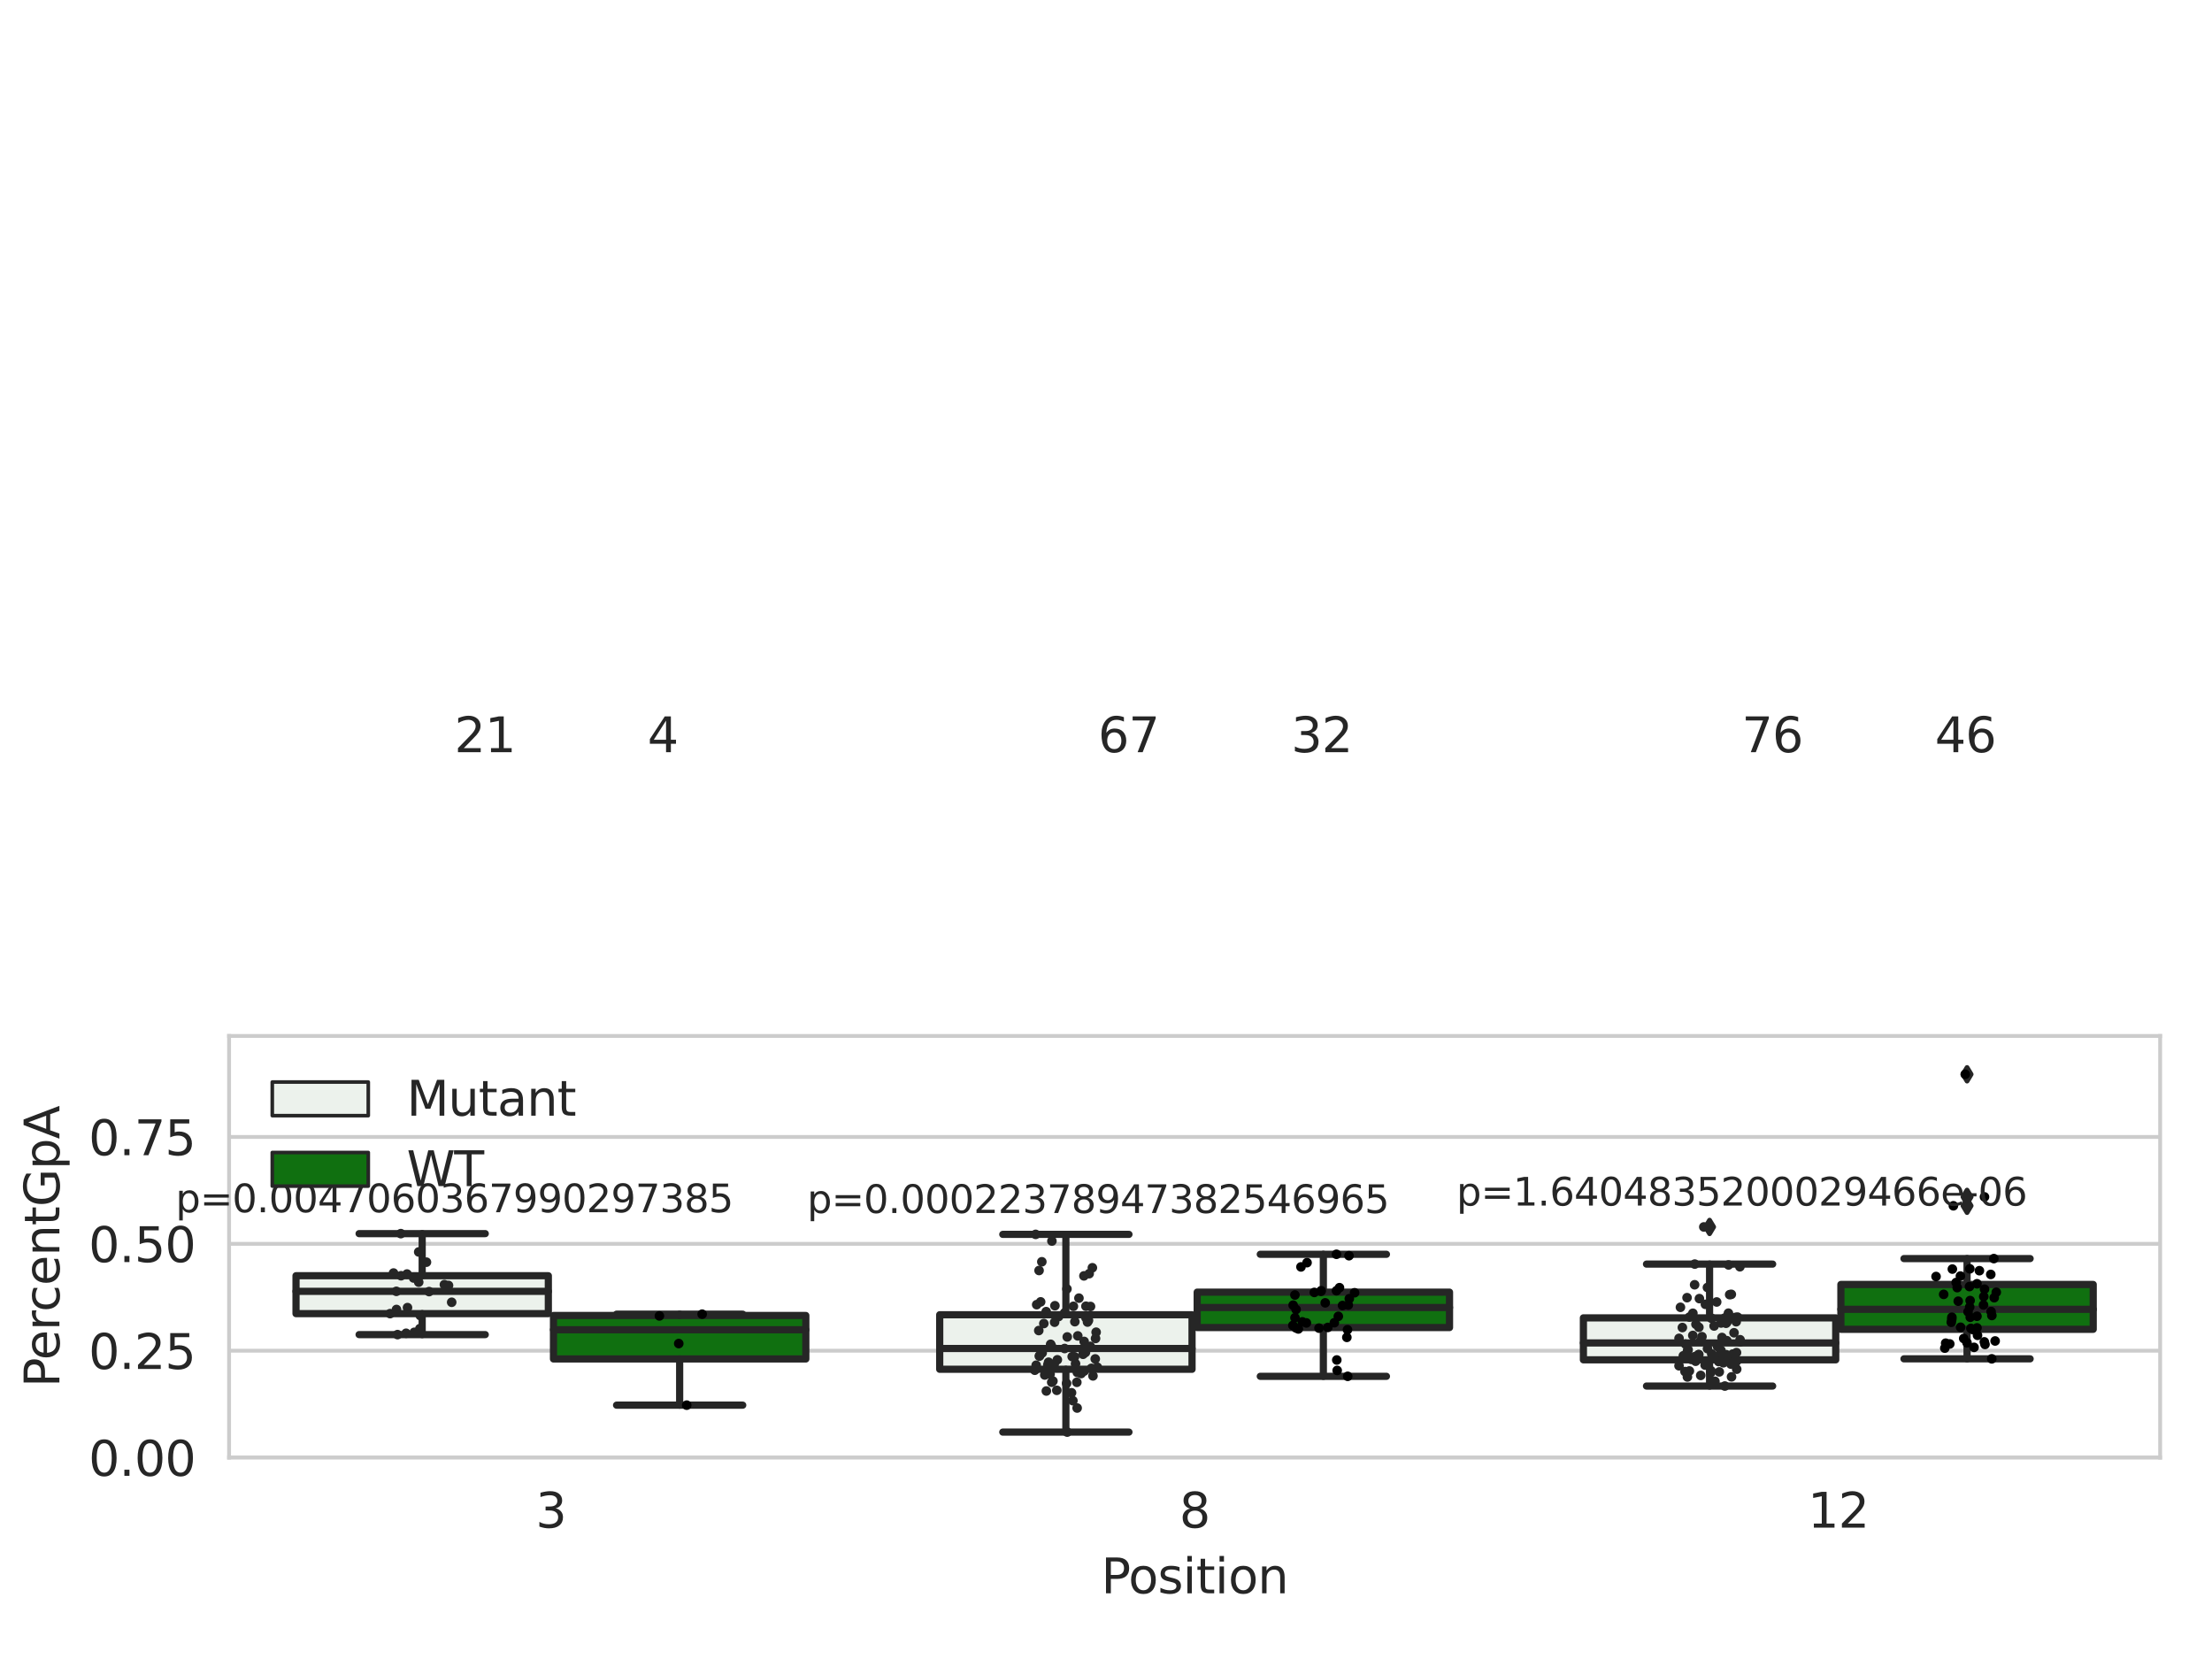 <?xml version="1.0" encoding="utf-8" standalone="no"?>
<!DOCTYPE svg PUBLIC "-//W3C//DTD SVG 1.1//EN"
  "http://www.w3.org/Graphics/SVG/1.1/DTD/svg11.dtd">
<svg xmlns:xlink="http://www.w3.org/1999/xlink" width="460.8pt" height="345.6pt" viewBox="0 0 460.8 345.6" xmlns="http://www.w3.org/2000/svg" version="1.1">
 <defs>
  <style type="text/css">*{stroke-linejoin: round; stroke-linecap: butt}</style>
 </defs>
 <g id="figure_1">
  <g id="patch_1">
   <path d="M 0 345.6 
L 460.8 345.6 
L 460.8 0 
L 0 0 
z
" style="fill: #ffffff"/>
  </g>
  <g id="axes_1">
   <g id="patch_2">
    <path d="M 47.72 303.64 
L 450 303.64 
L 450 215.812 
L 47.72 215.812 
z
" style="fill: #ffffff"/>
   </g>
   <g id="matplotlib.axis_1">
    <g id="xtick_1">
     <g id="text_1">
      <!-- 3 -->
      <g style="fill: #262626" transform="translate(111.585 318.238) scale(0.1 -0.1)">
       <defs>
        <path id="DejaVuSans-33" d="M 2597 2516 
Q 3050 2419 3304 2112 
Q 3559 1806 3559 1356 
Q 3559 666 3084 287 
Q 2609 -91 1734 -91 
Q 1441 -91 1130 -33 
Q 819 25 488 141 
L 488 750 
Q 750 597 1062 519 
Q 1375 441 1716 441 
Q 2309 441 2620 675 
Q 2931 909 2931 1356 
Q 2931 1769 2642 2001 
Q 2353 2234 1838 2234 
L 1294 2234 
L 1294 2753 
L 1863 2753 
Q 2328 2753 2575 2939 
Q 2822 3125 2822 3475 
Q 2822 3834 2567 4026 
Q 2313 4219 1838 4219 
Q 1578 4219 1281 4162 
Q 984 4106 628 3988 
L 628 4550 
Q 988 4650 1302 4700 
Q 1616 4750 1894 4750 
Q 2613 4750 3031 4423 
Q 3450 4097 3450 3541 
Q 3450 3153 3228 2886 
Q 3006 2619 2597 2516 
z
" transform="scale(0.016)"/>
       </defs>
       <use xlink:href="#DejaVuSans-33"/>
      </g>
     </g>
    </g>
    <g id="xtick_2">
     <g id="text_2">
      <!-- 8 -->
      <g style="fill: #262626" transform="translate(245.679 318.238) scale(0.1 -0.1)">
       <defs>
        <path id="DejaVuSans-38" d="M 2034 2216 
Q 1584 2216 1326 1975 
Q 1069 1734 1069 1313 
Q 1069 891 1326 650 
Q 1584 409 2034 409 
Q 2484 409 2743 651 
Q 3003 894 3003 1313 
Q 3003 1734 2745 1975 
Q 2488 2216 2034 2216 
z
M 1403 2484 
Q 997 2584 770 2862 
Q 544 3141 544 3541 
Q 544 4100 942 4425 
Q 1341 4750 2034 4750 
Q 2731 4750 3128 4425 
Q 3525 4100 3525 3541 
Q 3525 3141 3298 2862 
Q 3072 2584 2669 2484 
Q 3125 2378 3379 2068 
Q 3634 1759 3634 1313 
Q 3634 634 3220 271 
Q 2806 -91 2034 -91 
Q 1263 -91 848 271 
Q 434 634 434 1313 
Q 434 1759 690 2068 
Q 947 2378 1403 2484 
z
M 1172 3481 
Q 1172 3119 1398 2916 
Q 1625 2713 2034 2713 
Q 2441 2713 2670 2916 
Q 2900 3119 2900 3481 
Q 2900 3844 2670 4047 
Q 2441 4250 2034 4250 
Q 1625 4250 1398 4047 
Q 1172 3844 1172 3481 
z
" transform="scale(0.016)"/>
       </defs>
       <use xlink:href="#DejaVuSans-38"/>
      </g>
     </g>
    </g>
    <g id="xtick_3">
     <g id="text_3">
      <!-- 12 -->
      <g style="fill: #262626" transform="translate(376.591 318.238) scale(0.1 -0.1)">
       <defs>
        <path id="DejaVuSans-31" d="M 794 531 
L 1825 531 
L 1825 4091 
L 703 3866 
L 703 4441 
L 1819 4666 
L 2450 4666 
L 2450 531 
L 3481 531 
L 3481 0 
L 794 0 
L 794 531 
z
" transform="scale(0.016)"/>
        <path id="DejaVuSans-32" d="M 1228 531 
L 3431 531 
L 3431 0 
L 469 0 
L 469 531 
Q 828 903 1448 1529 
Q 2069 2156 2228 2338 
Q 2531 2678 2651 2914 
Q 2772 3150 2772 3378 
Q 2772 3750 2511 3984 
Q 2250 4219 1831 4219 
Q 1534 4219 1204 4116 
Q 875 4013 500 3803 
L 500 4441 
Q 881 4594 1212 4672 
Q 1544 4750 1819 4750 
Q 2544 4750 2975 4387 
Q 3406 4025 3406 3419 
Q 3406 3131 3298 2873 
Q 3191 2616 2906 2266 
Q 2828 2175 2409 1742 
Q 1991 1309 1228 531 
z
" transform="scale(0.016)"/>
       </defs>
       <use xlink:href="#DejaVuSans-31"/>
       <use xlink:href="#DejaVuSans-32" x="63.623"/>
      </g>
     </g>
    </g>
    <g id="text_4">
     <!-- Position -->
     <g style="fill: #262626" transform="translate(229.396 331.917) scale(0.1 -0.1)">
      <defs>
       <path id="DejaVuSans-50" d="M 1259 4147 
L 1259 2394 
L 2053 2394 
Q 2494 2394 2734 2622 
Q 2975 2850 2975 3272 
Q 2975 3691 2734 3919 
Q 2494 4147 2053 4147 
L 1259 4147 
z
M 628 4666 
L 2053 4666 
Q 2838 4666 3239 4311 
Q 3641 3956 3641 3272 
Q 3641 2581 3239 2228 
Q 2838 1875 2053 1875 
L 1259 1875 
L 1259 0 
L 628 0 
L 628 4666 
z
" transform="scale(0.016)"/>
       <path id="DejaVuSans-6f" d="M 1959 3097 
Q 1497 3097 1228 2736 
Q 959 2375 959 1747 
Q 959 1119 1226 758 
Q 1494 397 1959 397 
Q 2419 397 2687 759 
Q 2956 1122 2956 1747 
Q 2956 2369 2687 2733 
Q 2419 3097 1959 3097 
z
M 1959 3584 
Q 2709 3584 3137 3096 
Q 3566 2609 3566 1747 
Q 3566 888 3137 398 
Q 2709 -91 1959 -91 
Q 1206 -91 779 398 
Q 353 888 353 1747 
Q 353 2609 779 3096 
Q 1206 3584 1959 3584 
z
" transform="scale(0.016)"/>
       <path id="DejaVuSans-73" d="M 2834 3397 
L 2834 2853 
Q 2591 2978 2328 3040 
Q 2066 3103 1784 3103 
Q 1356 3103 1142 2972 
Q 928 2841 928 2578 
Q 928 2378 1081 2264 
Q 1234 2150 1697 2047 
L 1894 2003 
Q 2506 1872 2764 1633 
Q 3022 1394 3022 966 
Q 3022 478 2636 193 
Q 2250 -91 1575 -91 
Q 1294 -91 989 -36 
Q 684 19 347 128 
L 347 722 
Q 666 556 975 473 
Q 1284 391 1588 391 
Q 1994 391 2212 530 
Q 2431 669 2431 922 
Q 2431 1156 2273 1281 
Q 2116 1406 1581 1522 
L 1381 1569 
Q 847 1681 609 1914 
Q 372 2147 372 2553 
Q 372 3047 722 3315 
Q 1072 3584 1716 3584 
Q 2034 3584 2315 3537 
Q 2597 3491 2834 3397 
z
" transform="scale(0.016)"/>
       <path id="DejaVuSans-69" d="M 603 3500 
L 1178 3500 
L 1178 0 
L 603 0 
L 603 3500 
z
M 603 4863 
L 1178 4863 
L 1178 4134 
L 603 4134 
L 603 4863 
z
" transform="scale(0.016)"/>
       <path id="DejaVuSans-74" d="M 1172 4494 
L 1172 3500 
L 2356 3500 
L 2356 3053 
L 1172 3053 
L 1172 1153 
Q 1172 725 1289 603 
Q 1406 481 1766 481 
L 2356 481 
L 2356 0 
L 1766 0 
Q 1100 0 847 248 
Q 594 497 594 1153 
L 594 3053 
L 172 3053 
L 172 3500 
L 594 3500 
L 594 4494 
L 1172 4494 
z
" transform="scale(0.016)"/>
       <path id="DejaVuSans-6e" d="M 3513 2113 
L 3513 0 
L 2938 0 
L 2938 2094 
Q 2938 2591 2744 2837 
Q 2550 3084 2163 3084 
Q 1697 3084 1428 2787 
Q 1159 2491 1159 1978 
L 1159 0 
L 581 0 
L 581 3500 
L 1159 3500 
L 1159 2956 
Q 1366 3272 1645 3428 
Q 1925 3584 2291 3584 
Q 2894 3584 3203 3211 
Q 3513 2838 3513 2113 
z
" transform="scale(0.016)"/>
      </defs>
      <use xlink:href="#DejaVuSans-50"/>
      <use xlink:href="#DejaVuSans-6f" x="56.678"/>
      <use xlink:href="#DejaVuSans-73" x="117.859"/>
      <use xlink:href="#DejaVuSans-69" x="169.959"/>
      <use xlink:href="#DejaVuSans-74" x="197.742"/>
      <use xlink:href="#DejaVuSans-69" x="236.951"/>
      <use xlink:href="#DejaVuSans-6f" x="264.734"/>
      <use xlink:href="#DejaVuSans-6e" x="325.916"/>
     </g>
    </g>
   </g>
   <g id="matplotlib.axis_2">
    <g id="ytick_1">
     <g id="line2d_1">
      <path d="M 47.72 303.64 
L 450 303.64 
" clip-path="url(#pacc9f14975)" style="fill: none; stroke: #cccccc; stroke-width: 0.8; stroke-linecap: round"/>
     </g>
     <g id="text_5">
      <!-- 0.00 -->
      <g style="fill: #262626" transform="translate(18.454 307.439) scale(0.1 -0.1)">
       <defs>
        <path id="DejaVuSans-30" d="M 2034 4250 
Q 1547 4250 1301 3770 
Q 1056 3291 1056 2328 
Q 1056 1369 1301 889 
Q 1547 409 2034 409 
Q 2525 409 2770 889 
Q 3016 1369 3016 2328 
Q 3016 3291 2770 3770 
Q 2525 4250 2034 4250 
z
M 2034 4750 
Q 2819 4750 3233 4129 
Q 3647 3509 3647 2328 
Q 3647 1150 3233 529 
Q 2819 -91 2034 -91 
Q 1250 -91 836 529 
Q 422 1150 422 2328 
Q 422 3509 836 4129 
Q 1250 4750 2034 4750 
z
" transform="scale(0.016)"/>
        <path id="DejaVuSans-2e" d="M 684 794 
L 1344 794 
L 1344 0 
L 684 0 
L 684 794 
z
" transform="scale(0.016)"/>
       </defs>
       <use xlink:href="#DejaVuSans-30"/>
       <use xlink:href="#DejaVuSans-2e" x="63.623"/>
       <use xlink:href="#DejaVuSans-30" x="95.41"/>
       <use xlink:href="#DejaVuSans-30" x="159.033"/>
      </g>
     </g>
    </g>
    <g id="ytick_2">
     <g id="line2d_2">
      <path d="M 47.72 281.376 
L 450 281.376 
" clip-path="url(#pacc9f14975)" style="fill: none; stroke: #cccccc; stroke-width: 0.8; stroke-linecap: round"/>
     </g>
     <g id="text_6">
      <!-- 0.25 -->
      <g style="fill: #262626" transform="translate(18.454 285.176) scale(0.1 -0.1)">
       <defs>
        <path id="DejaVuSans-35" d="M 691 4666 
L 3169 4666 
L 3169 4134 
L 1269 4134 
L 1269 2991 
Q 1406 3038 1543 3061 
Q 1681 3084 1819 3084 
Q 2600 3084 3056 2656 
Q 3513 2228 3513 1497 
Q 3513 744 3044 326 
Q 2575 -91 1722 -91 
Q 1428 -91 1123 -41 
Q 819 9 494 109 
L 494 744 
Q 775 591 1075 516 
Q 1375 441 1709 441 
Q 2250 441 2565 725 
Q 2881 1009 2881 1497 
Q 2881 1984 2565 2268 
Q 2250 2553 1709 2553 
Q 1456 2553 1204 2497 
Q 953 2441 691 2322 
L 691 4666 
z
" transform="scale(0.016)"/>
       </defs>
       <use xlink:href="#DejaVuSans-30"/>
       <use xlink:href="#DejaVuSans-2e" x="63.623"/>
       <use xlink:href="#DejaVuSans-32" x="95.41"/>
       <use xlink:href="#DejaVuSans-35" x="159.033"/>
      </g>
     </g>
    </g>
    <g id="ytick_3">
     <g id="line2d_3">
      <path d="M 47.72 259.113 
L 450 259.113 
" clip-path="url(#pacc9f14975)" style="fill: none; stroke: #cccccc; stroke-width: 0.8; stroke-linecap: round"/>
     </g>
     <g id="text_7">
      <!-- 0.50 -->
      <g style="fill: #262626" transform="translate(18.454 262.912) scale(0.1 -0.1)">
       <use xlink:href="#DejaVuSans-30"/>
       <use xlink:href="#DejaVuSans-2e" x="63.623"/>
       <use xlink:href="#DejaVuSans-35" x="95.41"/>
       <use xlink:href="#DejaVuSans-30" x="159.033"/>
      </g>
     </g>
    </g>
    <g id="ytick_4">
     <g id="line2d_4">
      <path d="M 47.72 236.849 
L 450 236.849 
" clip-path="url(#pacc9f14975)" style="fill: none; stroke: #cccccc; stroke-width: 0.8; stroke-linecap: round"/>
     </g>
     <g id="text_8">
      <!-- 0.75 -->
      <g style="fill: #262626" transform="translate(18.454 240.648) scale(0.1 -0.1)">
       <defs>
        <path id="DejaVuSans-37" d="M 525 4666 
L 3525 4666 
L 3525 4397 
L 1831 0 
L 1172 0 
L 2766 4134 
L 525 4134 
L 525 4666 
z
" transform="scale(0.016)"/>
       </defs>
       <use xlink:href="#DejaVuSans-30"/>
       <use xlink:href="#DejaVuSans-2e" x="63.623"/>
       <use xlink:href="#DejaVuSans-37" x="95.41"/>
       <use xlink:href="#DejaVuSans-35" x="159.033"/>
      </g>
     </g>
    </g>
    <g id="text_9">
     <!-- PercentGpA -->
     <g style="fill: #262626" transform="translate(12.375 289.002) rotate(-90) scale(0.1 -0.1)">
      <defs>
       <path id="DejaVuSans-65" d="M 3597 1894 
L 3597 1613 
L 953 1613 
Q 991 1019 1311 708 
Q 1631 397 2203 397 
Q 2534 397 2845 478 
Q 3156 559 3463 722 
L 3463 178 
Q 3153 47 2828 -22 
Q 2503 -91 2169 -91 
Q 1331 -91 842 396 
Q 353 884 353 1716 
Q 353 2575 817 3079 
Q 1281 3584 2069 3584 
Q 2775 3584 3186 3129 
Q 3597 2675 3597 1894 
z
M 3022 2063 
Q 3016 2534 2758 2815 
Q 2500 3097 2075 3097 
Q 1594 3097 1305 2825 
Q 1016 2553 972 2059 
L 3022 2063 
z
" transform="scale(0.016)"/>
       <path id="DejaVuSans-72" d="M 2631 2963 
Q 2534 3019 2420 3045 
Q 2306 3072 2169 3072 
Q 1681 3072 1420 2755 
Q 1159 2438 1159 1844 
L 1159 0 
L 581 0 
L 581 3500 
L 1159 3500 
L 1159 2956 
Q 1341 3275 1631 3429 
Q 1922 3584 2338 3584 
Q 2397 3584 2469 3576 
Q 2541 3569 2628 3553 
L 2631 2963 
z
" transform="scale(0.016)"/>
       <path id="DejaVuSans-63" d="M 3122 3366 
L 3122 2828 
Q 2878 2963 2633 3030 
Q 2388 3097 2138 3097 
Q 1578 3097 1268 2742 
Q 959 2388 959 1747 
Q 959 1106 1268 751 
Q 1578 397 2138 397 
Q 2388 397 2633 464 
Q 2878 531 3122 666 
L 3122 134 
Q 2881 22 2623 -34 
Q 2366 -91 2075 -91 
Q 1284 -91 818 406 
Q 353 903 353 1747 
Q 353 2603 823 3093 
Q 1294 3584 2113 3584 
Q 2378 3584 2631 3529 
Q 2884 3475 3122 3366 
z
" transform="scale(0.016)"/>
       <path id="DejaVuSans-47" d="M 3809 666 
L 3809 1919 
L 2778 1919 
L 2778 2438 
L 4434 2438 
L 4434 434 
Q 4069 175 3628 42 
Q 3188 -91 2688 -91 
Q 1594 -91 976 548 
Q 359 1188 359 2328 
Q 359 3472 976 4111 
Q 1594 4750 2688 4750 
Q 3144 4750 3555 4637 
Q 3966 4525 4313 4306 
L 4313 3634 
Q 3963 3931 3569 4081 
Q 3175 4231 2741 4231 
Q 1884 4231 1454 3753 
Q 1025 3275 1025 2328 
Q 1025 1384 1454 906 
Q 1884 428 2741 428 
Q 3075 428 3337 486 
Q 3600 544 3809 666 
z
" transform="scale(0.016)"/>
       <path id="DejaVuSans-70" d="M 1159 525 
L 1159 -1331 
L 581 -1331 
L 581 3500 
L 1159 3500 
L 1159 2969 
Q 1341 3281 1617 3432 
Q 1894 3584 2278 3584 
Q 2916 3584 3314 3078 
Q 3713 2572 3713 1747 
Q 3713 922 3314 415 
Q 2916 -91 2278 -91 
Q 1894 -91 1617 61 
Q 1341 213 1159 525 
z
M 3116 1747 
Q 3116 2381 2855 2742 
Q 2594 3103 2138 3103 
Q 1681 3103 1420 2742 
Q 1159 2381 1159 1747 
Q 1159 1113 1420 752 
Q 1681 391 2138 391 
Q 2594 391 2855 752 
Q 3116 1113 3116 1747 
z
" transform="scale(0.016)"/>
       <path id="DejaVuSans-41" d="M 2188 4044 
L 1331 1722 
L 3047 1722 
L 2188 4044 
z
M 1831 4666 
L 2547 4666 
L 4325 0 
L 3669 0 
L 3244 1197 
L 1141 1197 
L 716 0 
L 50 0 
L 1831 4666 
z
" transform="scale(0.016)"/>
      </defs>
      <use xlink:href="#DejaVuSans-50"/>
      <use xlink:href="#DejaVuSans-65" x="56.678"/>
      <use xlink:href="#DejaVuSans-72" x="118.201"/>
      <use xlink:href="#DejaVuSans-63" x="157.064"/>
      <use xlink:href="#DejaVuSans-65" x="212.045"/>
      <use xlink:href="#DejaVuSans-6e" x="273.568"/>
      <use xlink:href="#DejaVuSans-74" x="336.947"/>
      <use xlink:href="#DejaVuSans-47" x="376.156"/>
      <use xlink:href="#DejaVuSans-70" x="453.646"/>
      <use xlink:href="#DejaVuSans-41" x="517.123"/>
     </g>
    </g>
   </g>
   <g id="patch_3">
    <path d="M 61.666 273.655 
L 114.23 273.655 
L 114.23 265.758 
L 61.666 265.758 
L 61.666 273.655 
z
" clip-path="url(#pacc9f14975)" style="fill: #ecf2ec; stroke: #262626; stroke-width: 1.5; stroke-linejoin: miter"/>
   </g>
   <g id="patch_4">
    <path d="M 115.303 283.096 
L 167.868 283.096 
L 167.868 274.039 
L 115.303 274.039 
L 115.303 283.096 
z
" clip-path="url(#pacc9f14975)" style="fill: #107010; stroke: #262626; stroke-width: 1.5; stroke-linejoin: miter"/>
   </g>
   <g id="patch_5">
    <path d="M 195.759 285.247 
L 248.324 285.247 
L 248.324 273.884 
L 195.759 273.884 
L 195.759 285.247 
z
" clip-path="url(#pacc9f14975)" style="fill: #ecf2ec; stroke: #262626; stroke-width: 1.5; stroke-linejoin: miter"/>
   </g>
   <g id="patch_6">
    <path d="M 249.396 276.556 
L 301.961 276.556 
L 301.961 269.178 
L 249.396 269.178 
L 249.396 276.556 
z
" clip-path="url(#pacc9f14975)" style="fill: #107010; stroke: #262626; stroke-width: 1.5; stroke-linejoin: miter"/>
   </g>
   <g id="patch_7">
    <path d="M 329.852 283.277 
L 382.417 283.277 
L 382.417 274.534 
L 329.852 274.534 
L 329.852 283.277 
z
" clip-path="url(#pacc9f14975)" style="fill: #ecf2ec; stroke: #262626; stroke-width: 1.5; stroke-linejoin: miter"/>
   </g>
   <g id="patch_8">
    <path d="M 383.49 276.918 
L 436.054 276.918 
L 436.054 267.577 
L 383.49 267.577 
L 383.49 276.918 
z
" clip-path="url(#pacc9f14975)" style="fill: #107010; stroke: #262626; stroke-width: 1.5; stroke-linejoin: miter"/>
   </g>
   <g id="patch_9">
    <path d="M 114.767 303.64 
L 114.767 303.64 
L 114.767 303.64 
L 114.767 303.64 
z
" clip-path="url(#pacc9f14975)" style="fill: #ecf2ec; stroke: #262626; stroke-width: 0.75; stroke-linejoin: miter"/>
   </g>
   <g id="patch_10">
    <path d="M 114.767 303.64 
L 114.767 303.64 
L 114.767 303.64 
L 114.767 303.64 
z
" clip-path="url(#pacc9f14975)" style="fill: #107010; stroke: #262626; stroke-width: 0.75; stroke-linejoin: miter"/>
   </g>
   <g id="PathCollection_1"/>
   <g id="PathCollection_2"/>
   <g id="line2d_5">
    <path d="M 87.948 273.655 
L 87.948 278.023 
" clip-path="url(#pacc9f14975)" style="fill: none; stroke: #262626; stroke-width: 1.5; stroke-linecap: round"/>
   </g>
   <g id="line2d_6">
    <path d="M 87.948 265.758 
L 87.948 256.988 
" clip-path="url(#pacc9f14975)" style="fill: none; stroke: #262626; stroke-width: 1.5; stroke-linecap: round"/>
   </g>
   <g id="line2d_7">
    <path d="M 74.807 278.023 
L 101.089 278.023 
" clip-path="url(#pacc9f14975)" style="fill: none; stroke: #262626; stroke-width: 1.5; stroke-linecap: round"/>
   </g>
   <g id="line2d_8">
    <path d="M 74.807 256.988 
L 101.089 256.988 
" clip-path="url(#pacc9f14975)" style="fill: none; stroke: #262626; stroke-width: 1.5; stroke-linecap: round"/>
   </g>
   <g id="line2d_9"/>
   <g id="line2d_10">
    <path d="M 141.585 283.096 
L 141.585 292.719 
" clip-path="url(#pacc9f14975)" style="fill: none; stroke: #262626; stroke-width: 1.5; stroke-linecap: round"/>
   </g>
   <g id="line2d_11">
    <path d="M 141.585 274.039 
L 141.585 273.768 
" clip-path="url(#pacc9f14975)" style="fill: none; stroke: #262626; stroke-width: 1.5; stroke-linecap: round"/>
   </g>
   <g id="line2d_12">
    <path d="M 128.444 292.719 
L 154.726 292.719 
" clip-path="url(#pacc9f14975)" style="fill: none; stroke: #262626; stroke-width: 1.5; stroke-linecap: round"/>
   </g>
   <g id="line2d_13">
    <path d="M 128.444 273.768 
L 154.726 273.768 
" clip-path="url(#pacc9f14975)" style="fill: none; stroke: #262626; stroke-width: 1.5; stroke-linecap: round"/>
   </g>
   <g id="line2d_14"/>
   <g id="line2d_15">
    <path d="M 222.041 285.247 
L 222.041 298.332 
" clip-path="url(#pacc9f14975)" style="fill: none; stroke: #262626; stroke-width: 1.5; stroke-linecap: round"/>
   </g>
   <g id="line2d_16">
    <path d="M 222.041 273.884 
L 222.041 257.143 
" clip-path="url(#pacc9f14975)" style="fill: none; stroke: #262626; stroke-width: 1.5; stroke-linecap: round"/>
   </g>
   <g id="line2d_17">
    <path d="M 208.9 298.332 
L 235.182 298.332 
" clip-path="url(#pacc9f14975)" style="fill: none; stroke: #262626; stroke-width: 1.5; stroke-linecap: round"/>
   </g>
   <g id="line2d_18">
    <path d="M 208.9 257.143 
L 235.182 257.143 
" clip-path="url(#pacc9f14975)" style="fill: none; stroke: #262626; stroke-width: 1.5; stroke-linecap: round"/>
   </g>
   <g id="line2d_19"/>
   <g id="line2d_20">
    <path d="M 275.679 276.556 
L 275.679 286.712 
" clip-path="url(#pacc9f14975)" style="fill: none; stroke: #262626; stroke-width: 1.5; stroke-linecap: round"/>
   </g>
   <g id="line2d_21">
    <path d="M 275.679 269.178 
L 275.679 261.292 
" clip-path="url(#pacc9f14975)" style="fill: none; stroke: #262626; stroke-width: 1.5; stroke-linecap: round"/>
   </g>
   <g id="line2d_22">
    <path d="M 262.538 286.712 
L 288.82 286.712 
" clip-path="url(#pacc9f14975)" style="fill: none; stroke: #262626; stroke-width: 1.5; stroke-linecap: round"/>
   </g>
   <g id="line2d_23">
    <path d="M 262.538 261.292 
L 288.82 261.292 
" clip-path="url(#pacc9f14975)" style="fill: none; stroke: #262626; stroke-width: 1.5; stroke-linecap: round"/>
   </g>
   <g id="line2d_24"/>
   <g id="line2d_25">
    <path d="M 356.135 283.277 
L 356.135 288.738 
" clip-path="url(#pacc9f14975)" style="fill: none; stroke: #262626; stroke-width: 1.5; stroke-linecap: round"/>
   </g>
   <g id="line2d_26">
    <path d="M 356.135 274.534 
L 356.135 263.335 
" clip-path="url(#pacc9f14975)" style="fill: none; stroke: #262626; stroke-width: 1.5; stroke-linecap: round"/>
   </g>
   <g id="line2d_27">
    <path d="M 342.994 288.738 
L 369.276 288.738 
" clip-path="url(#pacc9f14975)" style="fill: none; stroke: #262626; stroke-width: 1.5; stroke-linecap: round"/>
   </g>
   <g id="line2d_28">
    <path d="M 342.994 263.335 
L 369.276 263.335 
" clip-path="url(#pacc9f14975)" style="fill: none; stroke: #262626; stroke-width: 1.5; stroke-linecap: round"/>
   </g>
   <g id="line2d_29">
    <defs>
     <path id="mea972f8278" d="M -0 1.414 
L 0.849 0 
L 0 -1.414 
L -0.849 -0 
z
" style="stroke: #262626; stroke-linejoin: miter"/>
    </defs>
    <g clip-path="url(#pacc9f14975)">
     <use xlink:href="#mea972f8278" x="356.135" y="255.595" style="fill: #262626; stroke: #262626; stroke-linejoin: miter"/>
    </g>
   </g>
   <g id="line2d_30">
    <path d="M 409.772 276.918 
L 409.772 283.071 
" clip-path="url(#pacc9f14975)" style="fill: none; stroke: #262626; stroke-width: 1.5; stroke-linecap: round"/>
   </g>
   <g id="line2d_31">
    <path d="M 409.772 267.577 
L 409.772 262.188 
" clip-path="url(#pacc9f14975)" style="fill: none; stroke: #262626; stroke-width: 1.5; stroke-linecap: round"/>
   </g>
   <g id="line2d_32">
    <path d="M 396.631 283.071 
L 422.913 283.071 
" clip-path="url(#pacc9f14975)" style="fill: none; stroke: #262626; stroke-width: 1.5; stroke-linecap: round"/>
   </g>
   <g id="line2d_33">
    <path d="M 396.631 262.188 
L 422.913 262.188 
" clip-path="url(#pacc9f14975)" style="fill: none; stroke: #262626; stroke-width: 1.5; stroke-linecap: round"/>
   </g>
   <g id="line2d_34">
    <g clip-path="url(#pacc9f14975)">
     <use xlink:href="#mea972f8278" x="409.772" y="251.186" style="fill: #262626; stroke: #262626; stroke-linejoin: miter"/>
     <use xlink:href="#mea972f8278" x="409.772" y="249.334" style="fill: #262626; stroke: #262626; stroke-linejoin: miter"/>
     <use xlink:href="#mea972f8278" x="409.772" y="223.796" style="fill: #262626; stroke: #262626; stroke-linejoin: miter"/>
    </g>
   </g>
   <g id="line2d_35">
    <path d="M 61.666 269.01 
L 114.23 269.01 
" clip-path="url(#pacc9f14975)" style="fill: none; stroke: #262626; stroke-width: 1.5; stroke-linecap: round"/>
   </g>
   <g id="line2d_36">
    <path d="M 115.303 277.009 
L 167.868 277.009 
" clip-path="url(#pacc9f14975)" style="fill: none; stroke: #262626; stroke-width: 1.5; stroke-linecap: round"/>
   </g>
   <g id="line2d_37">
    <path d="M 195.759 280.918 
L 248.324 280.918 
" clip-path="url(#pacc9f14975)" style="fill: none; stroke: #262626; stroke-width: 1.5; stroke-linecap: round"/>
   </g>
   <g id="line2d_38">
    <path d="M 249.396 272.376 
L 301.961 272.376 
" clip-path="url(#pacc9f14975)" style="fill: none; stroke: #262626; stroke-width: 1.5; stroke-linecap: round"/>
   </g>
   <g id="line2d_39">
    <path d="M 329.852 279.757 
L 382.417 279.757 
" clip-path="url(#pacc9f14975)" style="fill: none; stroke: #262626; stroke-width: 1.5; stroke-linecap: round"/>
   </g>
   <g id="line2d_40">
    <path d="M 383.49 272.752 
L 436.054 272.752 
" clip-path="url(#pacc9f14975)" style="fill: none; stroke: #262626; stroke-width: 1.5; stroke-linecap: round"/>
   </g>
   <g id="patch_11">
    <path d="M 47.72 303.64 
L 47.72 215.812 
" style="fill: none; stroke: #cccccc; stroke-width: 0.8; stroke-linejoin: miter; stroke-linecap: square"/>
   </g>
   <g id="patch_12">
    <path d="M 450 303.64 
L 450 215.812 
" style="fill: none; stroke: #cccccc; stroke-width: 0.8; stroke-linejoin: miter; stroke-linecap: square"/>
   </g>
   <g id="patch_13">
    <path d="M 47.72 303.64 
L 450 303.64 
" style="fill: none; stroke: #cccccc; stroke-width: 0.8; stroke-linejoin: miter; stroke-linecap: square"/>
   </g>
   <g id="patch_14">
    <path d="M 47.72 215.812 
L 450 215.812 
" style="fill: none; stroke: #cccccc; stroke-width: 0.8; stroke-linejoin: miter; stroke-linecap: square"/>
   </g>
   <g id="PathCollection_3">
    <defs>
     <path id="C0_0_0c456c4dec" d="M 0 1 
C 0.265 1 0.52 0.895 0.707 0.707 
C 0.895 0.52 1 0.265 1 -0 
C 1 -0.265 0.895 -0.52 0.707 -0.707 
C 0.52 -0.895 0.265 -1 0 -1 
C -0.265 -1 -0.52 -0.895 -0.707 -0.707 
C -0.895 -0.52 -1 -0.265 -1 0 
C -1 0.265 -0.895 0.52 -0.707 0.707 
C -0.52 0.895 -0.265 1 0 1 
z
"/>
    </defs>
    <g clip-path="url(#pacc9f14975)">
     <use xlink:href="#C0_0_0c456c4dec" x="94.093" y="271.287" style="fill: #262626"/>
    </g>
    <g clip-path="url(#pacc9f14975)">
     <use xlink:href="#C0_0_0c456c4dec" x="83.553" y="265.758" style="fill: #262626"/>
    </g>
    <g clip-path="url(#pacc9f14975)">
     <use xlink:href="#C0_0_0c456c4dec" x="89.391" y="269.063" style="fill: #262626"/>
    </g>
    <g clip-path="url(#pacc9f14975)">
     <use xlink:href="#C0_0_0c456c4dec" x="87.47" y="276.776" style="fill: #262626"/>
    </g>
    <g clip-path="url(#pacc9f14975)">
     <use xlink:href="#C0_0_0c456c4dec" x="81.978" y="265.195" style="fill: #262626"/>
    </g>
    <g clip-path="url(#pacc9f14975)">
     <use xlink:href="#C0_0_0c456c4dec" x="81.265" y="273.655" style="fill: #262626"/>
    </g>
    <g clip-path="url(#pacc9f14975)">
     <use xlink:href="#C0_0_0c456c4dec" x="87.225" y="267.098" style="fill: #262626"/>
    </g>
    <g clip-path="url(#pacc9f14975)">
     <use xlink:href="#C0_0_0c456c4dec" x="87.55" y="274.057" style="fill: #262626"/>
    </g>
    <g clip-path="url(#pacc9f14975)">
     <use xlink:href="#C0_0_0c456c4dec" x="86.167" y="266.228" style="fill: #262626"/>
    </g>
    <g clip-path="url(#pacc9f14975)">
     <use xlink:href="#C0_0_0c456c4dec" x="83.497" y="256.988" style="fill: #262626"/>
    </g>
    <g clip-path="url(#pacc9f14975)">
     <use xlink:href="#C0_0_0c456c4dec" x="92.575" y="267.612" style="fill: #262626"/>
    </g>
    <g clip-path="url(#pacc9f14975)">
     <use xlink:href="#C0_0_0c456c4dec" x="84.788" y="265.404" style="fill: #262626"/>
    </g>
    <g clip-path="url(#pacc9f14975)">
     <use xlink:href="#C0_0_0c456c4dec" x="86.3" y="277.55" style="fill: #262626"/>
    </g>
    <g clip-path="url(#pacc9f14975)">
     <use xlink:href="#C0_0_0c456c4dec" x="87.228" y="260.804" style="fill: #262626"/>
    </g>
    <g clip-path="url(#pacc9f14975)">
     <use xlink:href="#C0_0_0c456c4dec" x="93.434" y="267.782" style="fill: #262626"/>
    </g>
    <g clip-path="url(#pacc9f14975)">
     <use xlink:href="#C0_0_0c456c4dec" x="82.597" y="272.79" style="fill: #262626"/>
    </g>
    <g clip-path="url(#pacc9f14975)">
     <use xlink:href="#C0_0_0c456c4dec" x="84.889" y="272.398" style="fill: #262626"/>
    </g>
    <g clip-path="url(#pacc9f14975)">
     <use xlink:href="#C0_0_0c456c4dec" x="84.596" y="277.744" style="fill: #262626"/>
    </g>
    <g clip-path="url(#pacc9f14975)">
     <use xlink:href="#C0_0_0c456c4dec" x="88.839" y="262.933" style="fill: #262626"/>
    </g>
    <g clip-path="url(#pacc9f14975)">
     <use xlink:href="#C0_0_0c456c4dec" x="82.569" y="269.01" style="fill: #262626"/>
    </g>
    <g clip-path="url(#pacc9f14975)">
     <use xlink:href="#C0_0_0c456c4dec" x="82.813" y="278.023" style="fill: #262626"/>
    </g>
   </g>
   <g id="PathCollection_4">
    <defs>
     <path id="C1_0_62f3f122d3" d="M 0 1 
C 0.265 1 0.52 0.895 0.707 0.707 
C 0.895 0.52 1 0.265 1 -0 
C 1 -0.265 0.895 -0.52 0.707 -0.707 
C 0.52 -0.895 0.265 -1 0 -1 
C -0.265 -1 -0.52 -0.895 -0.707 -0.707 
C -0.895 -0.52 -1 -0.265 -1 0 
C -1 0.265 -0.895 0.52 -0.707 0.707 
C -0.52 0.895 -0.265 1 0 1 
z
"/>
    </defs>
    <g clip-path="url(#pacc9f14975)">
     <use xlink:href="#C1_0_62f3f122d3" x="137.365" y="274.129"/>
    </g>
    <g clip-path="url(#pacc9f14975)">
     <use xlink:href="#C1_0_62f3f122d3" x="143.058" y="292.719"/>
    </g>
    <g clip-path="url(#pacc9f14975)">
     <use xlink:href="#C1_0_62f3f122d3" x="146.271" y="273.768"/>
    </g>
    <g clip-path="url(#pacc9f14975)">
     <use xlink:href="#C1_0_62f3f122d3" x="141.397" y="279.889"/>
    </g>
   </g>
   <g id="PathCollection_5">
    <defs>
     <path id="C2_0_7f02a81133" d="M 0 1 
C 0.265 1 0.52 0.895 0.707 0.707 
C 0.895 0.52 1 0.265 1 -0 
C 1 -0.265 0.895 -0.52 0.707 -0.707 
C 0.52 -0.895 0.265 -1 0 -1 
C -0.265 -1 -0.52 -0.895 -0.707 -0.707 
C -0.895 -0.52 -1 -0.265 -1 0 
C -1 0.265 -0.895 0.52 -0.707 0.707 
C -0.52 0.895 -0.265 1 0 1 
z
"/>
    </defs>
    <g clip-path="url(#pacc9f14975)">
     <use xlink:href="#C2_0_7f02a81133" x="220.261" y="283.272" style="fill: #262626"/>
    </g>
    <g clip-path="url(#pacc9f14975)">
     <use xlink:href="#C2_0_7f02a81133" x="216.396" y="277.176" style="fill: #262626"/>
    </g>
    <g clip-path="url(#pacc9f14975)">
     <use xlink:href="#C2_0_7f02a81133" x="219.346" y="287.7" style="fill: #262626"/>
    </g>
    <g clip-path="url(#pacc9f14975)">
     <use xlink:href="#C2_0_7f02a81133" x="220.152" y="289.63" style="fill: #262626"/>
    </g>
    <g clip-path="url(#pacc9f14975)">
     <use xlink:href="#C2_0_7f02a81133" x="226.895" y="265.332" style="fill: #262626"/>
    </g>
    <g clip-path="url(#pacc9f14975)">
     <use xlink:href="#C2_0_7f02a81133" x="217.941" y="273.238" style="fill: #262626"/>
    </g>
    <g clip-path="url(#pacc9f14975)">
     <use xlink:href="#C2_0_7f02a81133" x="215.855" y="284.402" style="fill: #262626"/>
    </g>
    <g clip-path="url(#pacc9f14975)">
     <use xlink:href="#C2_0_7f02a81133" x="219.061" y="280.449" style="fill: #262626"/>
    </g>
    <g clip-path="url(#pacc9f14975)">
     <use xlink:href="#C2_0_7f02a81133" x="226.751" y="275.058" style="fill: #262626"/>
    </g>
    <g clip-path="url(#pacc9f14975)">
     <use xlink:href="#C2_0_7f02a81133" x="224.427" y="285.908" style="fill: #262626"/>
    </g>
    <g clip-path="url(#pacc9f14975)">
     <use xlink:href="#C2_0_7f02a81133" x="224.763" y="270.426" style="fill: #262626"/>
    </g>
    <g clip-path="url(#pacc9f14975)">
     <use xlink:href="#C2_0_7f02a81133" x="221.782" y="280.918" style="fill: #262626"/>
    </g>
    <g clip-path="url(#pacc9f14975)">
     <use xlink:href="#C2_0_7f02a81133" x="218.436" y="283.776" style="fill: #262626"/>
    </g>
    <g clip-path="url(#pacc9f14975)">
     <use xlink:href="#C2_0_7f02a81133" x="215.962" y="271.785" style="fill: #262626"/>
    </g>
    <g clip-path="url(#pacc9f14975)">
     <use xlink:href="#C2_0_7f02a81133" x="224.387" y="293.317" style="fill: #262626"/>
    </g>
    <g clip-path="url(#pacc9f14975)">
     <use xlink:href="#C2_0_7f02a81133" x="225.86" y="285.613" style="fill: #262626"/>
    </g>
    <g clip-path="url(#pacc9f14975)">
     <use xlink:href="#C2_0_7f02a81133" x="219.132" y="258.53" style="fill: #262626"/>
    </g>
    <g clip-path="url(#pacc9f14975)">
     <use xlink:href="#C2_0_7f02a81133" x="218.756" y="286.257" style="fill: #262626"/>
    </g>
    <g clip-path="url(#pacc9f14975)">
     <use xlink:href="#C2_0_7f02a81133" x="221.777" y="273.503" style="fill: #262626"/>
    </g>
    <g clip-path="url(#pacc9f14975)">
     <use xlink:href="#C2_0_7f02a81133" x="228.223" y="278.829" style="fill: #262626"/>
    </g>
    <g clip-path="url(#pacc9f14975)">
     <use xlink:href="#C2_0_7f02a81133" x="225.22" y="286.136" style="fill: #262626"/>
    </g>
    <g clip-path="url(#pacc9f14975)">
     <use xlink:href="#C2_0_7f02a81133" x="222.189" y="288.191" style="fill: #262626"/>
    </g>
    <g clip-path="url(#pacc9f14975)">
     <use xlink:href="#C2_0_7f02a81133" x="217.032" y="262.851" style="fill: #262626"/>
    </g>
    <g clip-path="url(#pacc9f14975)">
     <use xlink:href="#C2_0_7f02a81133" x="219.759" y="272.007" style="fill: #262626"/>
    </g>
    <g clip-path="url(#pacc9f14975)">
     <use xlink:href="#C2_0_7f02a81133" x="217.448" y="275.718" style="fill: #262626"/>
    </g>
    <g clip-path="url(#pacc9f14975)">
     <use xlink:href="#C2_0_7f02a81133" x="219.694" y="275.439" style="fill: #262626"/>
    </g>
    <g clip-path="url(#pacc9f14975)">
     <use xlink:href="#C2_0_7f02a81133" x="215.569" y="285.443" style="fill: #262626"/>
    </g>
    <g clip-path="url(#pacc9f14975)">
     <use xlink:href="#C2_0_7f02a81133" x="228.602" y="284.824" style="fill: #262626"/>
    </g>
    <g clip-path="url(#pacc9f14975)">
     <use xlink:href="#C2_0_7f02a81133" x="218.869" y="280.038" style="fill: #262626"/>
    </g>
    <g clip-path="url(#pacc9f14975)">
     <use xlink:href="#C2_0_7f02a81133" x="227.121" y="280.474" style="fill: #262626"/>
    </g>
    <g clip-path="url(#pacc9f14975)">
     <use xlink:href="#C2_0_7f02a81133" x="226.226" y="274.527" style="fill: #262626"/>
    </g>
    <g clip-path="url(#pacc9f14975)">
     <use xlink:href="#C2_0_7f02a81133" x="226.221" y="272.108" style="fill: #262626"/>
    </g>
    <g clip-path="url(#pacc9f14975)">
     <use xlink:href="#C2_0_7f02a81133" x="222.328" y="278.51" style="fill: #262626"/>
    </g>
    <g clip-path="url(#pacc9f14975)">
     <use xlink:href="#C2_0_7f02a81133" x="225.614" y="282.122" style="fill: #262626"/>
    </g>
    <g clip-path="url(#pacc9f14975)">
     <use xlink:href="#C2_0_7f02a81133" x="226.123" y="281.733" style="fill: #262626"/>
    </g>
    <g clip-path="url(#pacc9f14975)">
     <use xlink:href="#C2_0_7f02a81133" x="224.522" y="278.289" style="fill: #262626"/>
    </g>
    <g clip-path="url(#pacc9f14975)">
     <use xlink:href="#C2_0_7f02a81133" x="228.344" y="277.521" style="fill: #262626"/>
    </g>
    <g clip-path="url(#pacc9f14975)">
     <use xlink:href="#C2_0_7f02a81133" x="225.803" y="265.789" style="fill: #262626"/>
    </g>
    <g clip-path="url(#pacc9f14975)">
     <use xlink:href="#C2_0_7f02a81133" x="223.848" y="282.641" style="fill: #262626"/>
    </g>
    <g clip-path="url(#pacc9f14975)">
     <use xlink:href="#C2_0_7f02a81133" x="227.354" y="285.051" style="fill: #262626"/>
    </g>
    <g clip-path="url(#pacc9f14975)">
     <use xlink:href="#C2_0_7f02a81133" x="227.563" y="264.099" style="fill: #262626"/>
    </g>
    <g clip-path="url(#pacc9f14975)">
     <use xlink:href="#C2_0_7f02a81133" x="217.974" y="289.771" style="fill: #262626"/>
    </g>
    <g clip-path="url(#pacc9f14975)">
     <use xlink:href="#C2_0_7f02a81133" x="227.173" y="272.164" style="fill: #262626"/>
    </g>
    <g clip-path="url(#pacc9f14975)">
     <use xlink:href="#C2_0_7f02a81133" x="216.51" y="282.512" style="fill: #262626"/>
    </g>
    <g clip-path="url(#pacc9f14975)">
     <use xlink:href="#C2_0_7f02a81133" x="225.846" y="279.447" style="fill: #262626"/>
    </g>
    <g clip-path="url(#pacc9f14975)">
     <use xlink:href="#C2_0_7f02a81133" x="222.264" y="268.51" style="fill: #262626"/>
    </g>
    <g clip-path="url(#pacc9f14975)">
     <use xlink:href="#C2_0_7f02a81133" x="223.612" y="272.126" style="fill: #262626"/>
    </g>
    <g clip-path="url(#pacc9f14975)">
     <use xlink:href="#C2_0_7f02a81133" x="228.16" y="283.086" style="fill: #262626"/>
    </g>
    <g clip-path="url(#pacc9f14975)">
     <use xlink:href="#C2_0_7f02a81133" x="227.687" y="286.624" style="fill: #262626"/>
    </g>
    <g clip-path="url(#pacc9f14975)">
     <use xlink:href="#C2_0_7f02a81133" x="218.279" y="284.33" style="fill: #262626"/>
    </g>
    <g clip-path="url(#pacc9f14975)">
     <use xlink:href="#C2_0_7f02a81133" x="216.457" y="264.668" style="fill: #262626"/>
    </g>
    <g clip-path="url(#pacc9f14975)">
     <use xlink:href="#C2_0_7f02a81133" x="220.522" y="274.265" style="fill: #262626"/>
    </g>
    <g clip-path="url(#pacc9f14975)">
     <use xlink:href="#C2_0_7f02a81133" x="216.609" y="282.371" style="fill: #262626"/>
    </g>
    <g clip-path="url(#pacc9f14975)">
     <use xlink:href="#C2_0_7f02a81133" x="217.643" y="286.438" style="fill: #262626"/>
    </g>
    <g clip-path="url(#pacc9f14975)">
     <use xlink:href="#C2_0_7f02a81133" x="224.323" y="287.96" style="fill: #262626"/>
    </g>
    <g clip-path="url(#pacc9f14975)">
     <use xlink:href="#C2_0_7f02a81133" x="216.786" y="271.203" style="fill: #262626"/>
    </g>
    <g clip-path="url(#pacc9f14975)">
     <use xlink:href="#C2_0_7f02a81133" x="215.747" y="257.143" style="fill: #262626"/>
    </g>
    <g clip-path="url(#pacc9f14975)">
     <use xlink:href="#C2_0_7f02a81133" x="219.089" y="287.952" style="fill: #262626"/>
    </g>
    <g clip-path="url(#pacc9f14975)">
     <use xlink:href="#C2_0_7f02a81133" x="217.103" y="281.839" style="fill: #262626"/>
    </g>
    <g clip-path="url(#pacc9f14975)">
     <use xlink:href="#C2_0_7f02a81133" x="223.913" y="275.328" style="fill: #262626"/>
    </g>
    <g clip-path="url(#pacc9f14975)">
     <use xlink:href="#C2_0_7f02a81133" x="219.616" y="284.156" style="fill: #262626"/>
    </g>
    <g clip-path="url(#pacc9f14975)">
     <use xlink:href="#C2_0_7f02a81133" x="224.053" y="284.086" style="fill: #262626"/>
    </g>
    <g clip-path="url(#pacc9f14975)">
     <use xlink:href="#C2_0_7f02a81133" x="222.322" y="298.332" style="fill: #262626"/>
    </g>
    <g clip-path="url(#pacc9f14975)">
     <use xlink:href="#C2_0_7f02a81133" x="223.22" y="290.137" style="fill: #262626"/>
    </g>
    <g clip-path="url(#pacc9f14975)">
     <use xlink:href="#C2_0_7f02a81133" x="223.357" y="282.61" style="fill: #262626"/>
    </g>
    <g clip-path="url(#pacc9f14975)">
     <use xlink:href="#C2_0_7f02a81133" x="223.506" y="291.792" style="fill: #262626"/>
    </g>
    <g clip-path="url(#pacc9f14975)">
     <use xlink:href="#C2_0_7f02a81133" x="226.55" y="275.409" style="fill: #262626"/>
    </g>
   </g>
   <g id="PathCollection_6">
    <defs>
     <path id="C3_0_00d24ddd68" d="M 0 1 
C 0.265 1 0.52 0.895 0.707 0.707 
C 0.895 0.52 1 0.265 1 -0 
C 1 -0.265 0.895 -0.52 0.707 -0.707 
C 0.52 -0.895 0.265 -1 0 -1 
C -0.265 -1 -0.52 -0.895 -0.707 -0.707 
C -0.895 -0.52 -1 -0.265 -1 0 
C -1 0.265 -0.895 0.52 -0.707 0.707 
C -0.52 0.895 -0.265 1 0 1 
z
"/>
    </defs>
    <g clip-path="url(#pacc9f14975)">
     <use xlink:href="#C3_0_00d24ddd68" x="272.28" y="263.035"/>
    </g>
    <g clip-path="url(#pacc9f14975)">
     <use xlink:href="#C3_0_00d24ddd68" x="269.769" y="274.507"/>
    </g>
    <g clip-path="url(#pacc9f14975)">
     <use xlink:href="#C3_0_00d24ddd68" x="276.068" y="271.407"/>
    </g>
    <g clip-path="url(#pacc9f14975)">
     <use xlink:href="#C3_0_00d24ddd68" x="280.75" y="286.712"/>
    </g>
    <g clip-path="url(#pacc9f14975)">
     <use xlink:href="#C3_0_00d24ddd68" x="278.478" y="283.309"/>
    </g>
    <g clip-path="url(#pacc9f14975)">
     <use xlink:href="#C3_0_00d24ddd68" x="269.386" y="271.891"/>
    </g>
    <g clip-path="url(#pacc9f14975)">
     <use xlink:href="#C3_0_00d24ddd68" x="280.573" y="278.597"/>
    </g>
    <g clip-path="url(#pacc9f14975)">
     <use xlink:href="#C3_0_00d24ddd68" x="278.415" y="268.887"/>
    </g>
    <g clip-path="url(#pacc9f14975)">
     <use xlink:href="#C3_0_00d24ddd68" x="280.874" y="271.866"/>
    </g>
    <g clip-path="url(#pacc9f14975)">
     <use xlink:href="#C3_0_00d24ddd68" x="271.308" y="275.37"/>
    </g>
    <g clip-path="url(#pacc9f14975)">
     <use xlink:href="#C3_0_00d24ddd68" x="277.972" y="275.543"/>
    </g>
    <g clip-path="url(#pacc9f14975)">
     <use xlink:href="#C3_0_00d24ddd68" x="278.41" y="261.292"/>
    </g>
    <g clip-path="url(#pacc9f14975)">
     <use xlink:href="#C3_0_00d24ddd68" x="278.798" y="274.216"/>
    </g>
    <g clip-path="url(#pacc9f14975)">
     <use xlink:href="#C3_0_00d24ddd68" x="281.087" y="270.538"/>
    </g>
    <g clip-path="url(#pacc9f14975)">
     <use xlink:href="#C3_0_00d24ddd68" x="272.143" y="275.591"/>
    </g>
    <g clip-path="url(#pacc9f14975)">
     <use xlink:href="#C3_0_00d24ddd68" x="269.997" y="272.788"/>
    </g>
    <g clip-path="url(#pacc9f14975)">
     <use xlink:href="#C3_0_00d24ddd68" x="279.038" y="268.247"/>
    </g>
    <g clip-path="url(#pacc9f14975)">
     <use xlink:href="#C3_0_00d24ddd68" x="275.161" y="269.001"/>
    </g>
    <g clip-path="url(#pacc9f14975)">
     <use xlink:href="#C3_0_00d24ddd68" x="270.469" y="276.843"/>
    </g>
    <g clip-path="url(#pacc9f14975)">
     <use xlink:href="#C3_0_00d24ddd68" x="281.022" y="261.587"/>
    </g>
    <g clip-path="url(#pacc9f14975)">
     <use xlink:href="#C3_0_00d24ddd68" x="276.61" y="276.531"/>
    </g>
    <g clip-path="url(#pacc9f14975)">
     <use xlink:href="#C3_0_00d24ddd68" x="274.774" y="276.675"/>
    </g>
    <g clip-path="url(#pacc9f14975)">
     <use xlink:href="#C3_0_00d24ddd68" x="275.225" y="268.883"/>
    </g>
    <g clip-path="url(#pacc9f14975)">
     <use xlink:href="#C3_0_00d24ddd68" x="269.757" y="269.772"/>
    </g>
    <g clip-path="url(#pacc9f14975)">
     <use xlink:href="#C3_0_00d24ddd68" x="269.973" y="276.633"/>
    </g>
    <g clip-path="url(#pacc9f14975)">
     <use xlink:href="#C3_0_00d24ddd68" x="280.707" y="277.009"/>
    </g>
    <g clip-path="url(#pacc9f14975)">
     <use xlink:href="#C3_0_00d24ddd68" x="278.559" y="285.49"/>
    </g>
    <g clip-path="url(#pacc9f14975)">
     <use xlink:href="#C3_0_00d24ddd68" x="273.799" y="269.236"/>
    </g>
    <g clip-path="url(#pacc9f14975)">
     <use xlink:href="#C3_0_00d24ddd68" x="282.185" y="269.302"/>
    </g>
    <g clip-path="url(#pacc9f14975)">
     <use xlink:href="#C3_0_00d24ddd68" x="279.673" y="271.964"/>
    </g>
    <g clip-path="url(#pacc9f14975)">
     <use xlink:href="#C3_0_00d24ddd68" x="269.329" y="276.111"/>
    </g>
    <g clip-path="url(#pacc9f14975)">
     <use xlink:href="#C3_0_00d24ddd68" x="271.016" y="263.922"/>
    </g>
   </g>
   <g id="PathCollection_7">
    <defs>
     <path id="C4_0_104cabbcf6" d="M 0 1 
C 0.265 1 0.52 0.895 0.707 0.707 
C 0.895 0.52 1 0.265 1 -0 
C 1 -0.265 0.895 -0.52 0.707 -0.707 
C 0.52 -0.895 0.265 -1 0 -1 
C -0.265 -1 -0.52 -0.895 -0.707 -0.707 
C -0.895 -0.52 -1 -0.265 -1 0 
C -1 0.265 -0.895 0.52 -0.707 0.707 
C -0.52 0.895 -0.265 1 0 1 
z
"/>
    </defs>
    <g clip-path="url(#pacc9f14975)">
     <use xlink:href="#C4_0_104cabbcf6" x="361.972" y="274.385" style="fill: #262626"/>
    </g>
    <g clip-path="url(#pacc9f14975)">
     <use xlink:href="#C4_0_104cabbcf6" x="359.733" y="279.284" style="fill: #262626"/>
    </g>
    <g clip-path="url(#pacc9f14975)">
     <use xlink:href="#C4_0_104cabbcf6" x="354.233" y="279.374" style="fill: #262626"/>
    </g>
    <g clip-path="url(#pacc9f14975)">
     <use xlink:href="#C4_0_104cabbcf6" x="358.812" y="283.05" style="fill: #262626"/>
    </g>
    <g clip-path="url(#pacc9f14975)">
     <use xlink:href="#C4_0_104cabbcf6" x="358.16" y="285.79" style="fill: #262626"/>
    </g>
    <g clip-path="url(#pacc9f14975)">
     <use xlink:href="#C4_0_104cabbcf6" x="360.709" y="286.817" style="fill: #262626"/>
    </g>
    <g clip-path="url(#pacc9f14975)">
     <use xlink:href="#C4_0_104cabbcf6" x="351.954" y="274.36" style="fill: #262626"/>
    </g>
    <g clip-path="url(#pacc9f14975)">
     <use xlink:href="#C4_0_104cabbcf6" x="352.658" y="273.575" style="fill: #262626"/>
    </g>
    <g clip-path="url(#pacc9f14975)">
     <use xlink:href="#C4_0_104cabbcf6" x="353.052" y="263.335" style="fill: #262626"/>
    </g>
    <g clip-path="url(#pacc9f14975)">
     <use xlink:href="#C4_0_104cabbcf6" x="361.681" y="275.339" style="fill: #262626"/>
    </g>
    <g clip-path="url(#pacc9f14975)">
     <use xlink:href="#C4_0_104cabbcf6" x="361.746" y="281.774" style="fill: #262626"/>
    </g>
    <g clip-path="url(#pacc9f14975)">
     <use xlink:href="#C4_0_104cabbcf6" x="359.558" y="275.66" style="fill: #262626"/>
    </g>
    <g clip-path="url(#pacc9f14975)">
     <use xlink:href="#C4_0_104cabbcf6" x="351.395" y="285.798" style="fill: #262626"/>
    </g>
    <g clip-path="url(#pacc9f14975)">
     <use xlink:href="#C4_0_104cabbcf6" x="355.267" y="271.715" style="fill: #262626"/>
    </g>
    <g clip-path="url(#pacc9f14975)">
     <use xlink:href="#C4_0_104cabbcf6" x="352.644" y="278.197" style="fill: #262626"/>
    </g>
    <g clip-path="url(#pacc9f14975)">
     <use xlink:href="#C4_0_104cabbcf6" x="355.209" y="284.374" style="fill: #262626"/>
    </g>
    <g clip-path="url(#pacc9f14975)">
     <use xlink:href="#C4_0_104cabbcf6" x="362.539" y="279.514" style="fill: #262626"/>
    </g>
    <g clip-path="url(#pacc9f14975)">
     <use xlink:href="#C4_0_104cabbcf6" x="351.127" y="279.999" style="fill: #262626"/>
    </g>
    <g clip-path="url(#pacc9f14975)">
     <use xlink:href="#C4_0_104cabbcf6" x="357.614" y="271.227" style="fill: #262626"/>
    </g>
    <g clip-path="url(#pacc9f14975)">
     <use xlink:href="#C4_0_104cabbcf6" x="360.512" y="274.493" style="fill: #262626"/>
    </g>
    <g clip-path="url(#pacc9f14975)">
     <use xlink:href="#C4_0_104cabbcf6" x="361.538" y="274.437" style="fill: #262626"/>
    </g>
    <g clip-path="url(#pacc9f14975)">
     <use xlink:href="#C4_0_104cabbcf6" x="360.943" y="282.081" style="fill: #262626"/>
    </g>
    <g clip-path="url(#pacc9f14975)">
     <use xlink:href="#C4_0_104cabbcf6" x="358.997" y="283.893" style="fill: #262626"/>
    </g>
    <g clip-path="url(#pacc9f14975)">
     <use xlink:href="#C4_0_104cabbcf6" x="351.017" y="285.72" style="fill: #262626"/>
    </g>
    <g clip-path="url(#pacc9f14975)">
     <use xlink:href="#C4_0_104cabbcf6" x="351.53" y="281.456" style="fill: #262626"/>
    </g>
    <g clip-path="url(#pacc9f14975)">
     <use xlink:href="#C4_0_104cabbcf6" x="355.69" y="268.207" style="fill: #262626"/>
    </g>
    <g clip-path="url(#pacc9f14975)">
     <use xlink:href="#C4_0_104cabbcf6" x="351.93" y="285.599" style="fill: #262626"/>
    </g>
    <g clip-path="url(#pacc9f14975)">
     <use xlink:href="#C4_0_104cabbcf6" x="361.228" y="277.641" style="fill: #262626"/>
    </g>
    <g clip-path="url(#pacc9f14975)">
     <use xlink:href="#C4_0_104cabbcf6" x="361.765" y="283.56" style="fill: #262626"/>
    </g>
    <g clip-path="url(#pacc9f14975)">
     <use xlink:href="#C4_0_104cabbcf6" x="358.086" y="282.343" style="fill: #262626"/>
    </g>
    <g clip-path="url(#pacc9f14975)">
     <use xlink:href="#C4_0_104cabbcf6" x="358.542" y="275.608" style="fill: #262626"/>
    </g>
    <g clip-path="url(#pacc9f14975)">
     <use xlink:href="#C4_0_104cabbcf6" x="356.519" y="274.611" style="fill: #262626"/>
    </g>
    <g clip-path="url(#pacc9f14975)">
     <use xlink:href="#C4_0_104cabbcf6" x="350.669" y="282.436" style="fill: #262626"/>
    </g>
    <g clip-path="url(#pacc9f14975)">
     <use xlink:href="#C4_0_104cabbcf6" x="359.341" y="274.548" style="fill: #262626"/>
    </g>
    <g clip-path="url(#pacc9f14975)">
     <use xlink:href="#C4_0_104cabbcf6" x="350.469" y="276.55" style="fill: #262626"/>
    </g>
    <g clip-path="url(#pacc9f14975)">
     <use xlink:href="#C4_0_104cabbcf6" x="353.231" y="283.572" style="fill: #262626"/>
    </g>
    <g clip-path="url(#pacc9f14975)">
     <use xlink:href="#C4_0_104cabbcf6" x="351.521" y="286.847" style="fill: #262626"/>
    </g>
    <g clip-path="url(#pacc9f14975)">
     <use xlink:href="#C4_0_104cabbcf6" x="360.666" y="269.635" style="fill: #262626"/>
    </g>
    <g clip-path="url(#pacc9f14975)">
     <use xlink:href="#C4_0_104cabbcf6" x="357.797" y="280.516" style="fill: #262626"/>
    </g>
    <g clip-path="url(#pacc9f14975)">
     <use xlink:href="#C4_0_104cabbcf6" x="350.067" y="272.334" style="fill: #262626"/>
    </g>
    <g clip-path="url(#pacc9f14975)">
     <use xlink:href="#C4_0_104cabbcf6" x="354.553" y="278.457" style="fill: #262626"/>
    </g>
    <g clip-path="url(#pacc9f14975)">
     <use xlink:href="#C4_0_104cabbcf6" x="360.325" y="269.699" style="fill: #262626"/>
    </g>
    <g clip-path="url(#pacc9f14975)">
     <use xlink:href="#C4_0_104cabbcf6" x="355.702" y="280.944" style="fill: #262626"/>
    </g>
    <g clip-path="url(#pacc9f14975)">
     <use xlink:href="#C4_0_104cabbcf6" x="354.935" y="255.595" style="fill: #262626"/>
    </g>
    <g clip-path="url(#pacc9f14975)">
     <use xlink:href="#C4_0_104cabbcf6" x="353.815" y="282.213" style="fill: #262626"/>
    </g>
    <g clip-path="url(#pacc9f14975)">
     <use xlink:href="#C4_0_104cabbcf6" x="353.3" y="275.866" style="fill: #262626"/>
    </g>
    <g clip-path="url(#pacc9f14975)">
     <use xlink:href="#C4_0_104cabbcf6" x="358.021" y="283.634" style="fill: #262626"/>
    </g>
    <g clip-path="url(#pacc9f14975)">
     <use xlink:href="#C4_0_104cabbcf6" x="349.771" y="284.515" style="fill: #262626"/>
    </g>
    <g clip-path="url(#pacc9f14975)">
     <use xlink:href="#C4_0_104cabbcf6" x="356.442" y="285.573" style="fill: #262626"/>
    </g>
    <g clip-path="url(#pacc9f14975)">
     <use xlink:href="#C4_0_104cabbcf6" x="356.585" y="282.047" style="fill: #262626"/>
    </g>
    <g clip-path="url(#pacc9f14975)">
     <use xlink:href="#C4_0_104cabbcf6" x="360.581" y="284.165" style="fill: #262626"/>
    </g>
    <g clip-path="url(#pacc9f14975)">
     <use xlink:href="#C4_0_104cabbcf6" x="349.777" y="278.804" style="fill: #262626"/>
    </g>
    <g clip-path="url(#pacc9f14975)">
     <use xlink:href="#C4_0_104cabbcf6" x="353.895" y="282.177" style="fill: #262626"/>
    </g>
    <g clip-path="url(#pacc9f14975)">
     <use xlink:href="#C4_0_104cabbcf6" x="353.021" y="267.639" style="fill: #262626"/>
    </g>
    <g clip-path="url(#pacc9f14975)">
     <use xlink:href="#C4_0_104cabbcf6" x="351.491" y="282.353" style="fill: #262626"/>
    </g>
    <g clip-path="url(#pacc9f14975)">
     <use xlink:href="#C4_0_104cabbcf6" x="352.319" y="283.182" style="fill: #262626"/>
    </g>
    <g clip-path="url(#pacc9f14975)">
     <use xlink:href="#C4_0_104cabbcf6" x="354.015" y="270.525" style="fill: #262626"/>
    </g>
    <g clip-path="url(#pacc9f14975)">
     <use xlink:href="#C4_0_104cabbcf6" x="361.416" y="282.07" style="fill: #262626"/>
    </g>
    <g clip-path="url(#pacc9f14975)">
     <use xlink:href="#C4_0_104cabbcf6" x="356.382" y="285.948" style="fill: #262626"/>
    </g>
    <g clip-path="url(#pacc9f14975)">
     <use xlink:href="#C4_0_104cabbcf6" x="351.444" y="270.329" style="fill: #262626"/>
    </g>
    <g clip-path="url(#pacc9f14975)">
     <use xlink:href="#C4_0_104cabbcf6" x="358.719" y="278.625" style="fill: #262626"/>
    </g>
    <g clip-path="url(#pacc9f14975)">
     <use xlink:href="#C4_0_104cabbcf6" x="361.788" y="285.228" style="fill: #262626"/>
    </g>
    <g clip-path="url(#pacc9f14975)">
     <use xlink:href="#C4_0_104cabbcf6" x="360.062" y="273.557" style="fill: #262626"/>
    </g>
    <g clip-path="url(#pacc9f14975)">
     <use xlink:href="#C4_0_104cabbcf6" x="360.09" y="263.509" style="fill: #262626"/>
    </g>
    <g clip-path="url(#pacc9f14975)">
     <use xlink:href="#C4_0_104cabbcf6" x="357.253" y="287.747" style="fill: #262626"/>
    </g>
    <g clip-path="url(#pacc9f14975)">
     <use xlink:href="#C4_0_104cabbcf6" x="359.61" y="282.204" style="fill: #262626"/>
    </g>
    <g clip-path="url(#pacc9f14975)">
     <use xlink:href="#C4_0_104cabbcf6" x="357.078" y="276.228" style="fill: #262626"/>
    </g>
    <g clip-path="url(#pacc9f14975)">
     <use xlink:href="#C4_0_104cabbcf6" x="359.749" y="275.446" style="fill: #262626"/>
    </g>
    <g clip-path="url(#pacc9f14975)">
     <use xlink:href="#C4_0_104cabbcf6" x="362.492" y="279.09" style="fill: #262626"/>
    </g>
    <g clip-path="url(#pacc9f14975)">
     <use xlink:href="#C4_0_104cabbcf6" x="354.292" y="286.523" style="fill: #262626"/>
    </g>
    <g clip-path="url(#pacc9f14975)">
     <use xlink:href="#C4_0_104cabbcf6" x="353.906" y="276.497" style="fill: #262626"/>
    </g>
    <g clip-path="url(#pacc9f14975)">
     <use xlink:href="#C4_0_104cabbcf6" x="351.666" y="281.178" style="fill: #262626"/>
    </g>
    <g clip-path="url(#pacc9f14975)">
     <use xlink:href="#C4_0_104cabbcf6" x="362.455" y="263.891" style="fill: #262626"/>
    </g>
    <g clip-path="url(#pacc9f14975)">
     <use xlink:href="#C4_0_104cabbcf6" x="359.319" y="288.738" style="fill: #262626"/>
    </g>
    <g clip-path="url(#pacc9f14975)">
     <use xlink:href="#C4_0_104cabbcf6" x="353.055" y="282.619" style="fill: #262626"/>
    </g>
    <g clip-path="url(#pacc9f14975)">
     <use xlink:href="#C4_0_104cabbcf6" x="358.509" y="281.318" style="fill: #262626"/>
    </g>
   </g>
   <g id="PathCollection_8">
    <defs>
     <path id="C5_0_c84edf8bf7" d="M 0 1 
C 0.265 1 0.52 0.895 0.707 0.707 
C 0.895 0.52 1 0.265 1 -0 
C 1 -0.265 0.895 -0.52 0.707 -0.707 
C 0.52 -0.895 0.265 -1 0 -1 
C -0.265 -1 -0.52 -0.895 -0.707 -0.707 
C -0.895 -0.52 -1 -0.265 -1 0 
C -1 0.265 -0.895 0.52 -0.707 0.707 
C -0.52 0.895 -0.265 1 0 1 
z
"/>
    </defs>
    <g clip-path="url(#pacc9f14975)">
     <use xlink:href="#C5_0_c84edf8bf7" x="413.512" y="280.068"/>
    </g>
    <g clip-path="url(#pacc9f14975)">
     <use xlink:href="#C5_0_c84edf8bf7" x="411.849" y="276.624"/>
    </g>
    <g clip-path="url(#pacc9f14975)">
     <use xlink:href="#C5_0_c84edf8bf7" x="412.347" y="264.708"/>
    </g>
    <g clip-path="url(#pacc9f14975)">
     <use xlink:href="#C5_0_c84edf8bf7" x="413.37" y="279.533"/>
    </g>
    <g clip-path="url(#pacc9f14975)">
     <use xlink:href="#C5_0_c84edf8bf7" x="407.935" y="271.064"/>
    </g>
    <g clip-path="url(#pacc9f14975)">
     <use xlink:href="#C5_0_c84edf8bf7" x="408.392" y="265.824"/>
    </g>
    <g clip-path="url(#pacc9f14975)">
     <use xlink:href="#C5_0_c84edf8bf7" x="409.977" y="273.261"/>
    </g>
    <g clip-path="url(#pacc9f14975)">
     <use xlink:href="#C5_0_c84edf8bf7" x="406.927" y="251.186"/>
    </g>
    <g clip-path="url(#pacc9f14975)">
     <use xlink:href="#C5_0_c84edf8bf7" x="408.424" y="276.49"/>
    </g>
    <g clip-path="url(#pacc9f14975)">
     <use xlink:href="#C5_0_c84edf8bf7" x="404.904" y="269.643"/>
    </g>
    <g clip-path="url(#pacc9f14975)">
     <use xlink:href="#C5_0_c84edf8bf7" x="410.277" y="268.013"/>
    </g>
    <g clip-path="url(#pacc9f14975)">
     <use xlink:href="#C5_0_c84edf8bf7" x="415.433" y="270.334"/>
    </g>
    <g clip-path="url(#pacc9f14975)">
     <use xlink:href="#C5_0_c84edf8bf7" x="405.32" y="279.809"/>
    </g>
    <g clip-path="url(#pacc9f14975)">
     <use xlink:href="#C5_0_c84edf8bf7" x="406.614" y="274.405"/>
    </g>
    <g clip-path="url(#pacc9f14975)">
     <use xlink:href="#C5_0_c84edf8bf7" x="414.714" y="265.486"/>
    </g>
    <g clip-path="url(#pacc9f14975)">
     <use xlink:href="#C5_0_c84edf8bf7" x="411.232" y="280.678"/>
    </g>
    <g clip-path="url(#pacc9f14975)">
     <use xlink:href="#C5_0_c84edf8bf7" x="415.622" y="279.349"/>
    </g>
    <g clip-path="url(#pacc9f14975)">
     <use xlink:href="#C5_0_c84edf8bf7" x="405.142" y="280.841"/>
    </g>
    <g clip-path="url(#pacc9f14975)">
     <use xlink:href="#C5_0_c84edf8bf7" x="414.922" y="283.071"/>
    </g>
    <g clip-path="url(#pacc9f14975)">
     <use xlink:href="#C5_0_c84edf8bf7" x="410.326" y="272.284"/>
    </g>
    <g clip-path="url(#pacc9f14975)">
     <use xlink:href="#C5_0_c84edf8bf7" x="403.314" y="265.921"/>
    </g>
    <g clip-path="url(#pacc9f14975)">
     <use xlink:href="#C5_0_c84edf8bf7" x="414.94" y="274.042"/>
    </g>
    <g clip-path="url(#pacc9f14975)">
     <use xlink:href="#C5_0_c84edf8bf7" x="413.417" y="268.566"/>
    </g>
    <g clip-path="url(#pacc9f14975)">
     <use xlink:href="#C5_0_c84edf8bf7" x="410.573" y="276.728"/>
    </g>
    <g clip-path="url(#pacc9f14975)">
     <use xlink:href="#C5_0_c84edf8bf7" x="409.769" y="279.725"/>
    </g>
    <g clip-path="url(#pacc9f14975)">
     <use xlink:href="#C5_0_c84edf8bf7" x="411.851" y="267.432"/>
    </g>
    <g clip-path="url(#pacc9f14975)">
     <use xlink:href="#C5_0_c84edf8bf7" x="406.593" y="274.811"/>
    </g>
    <g clip-path="url(#pacc9f14975)">
     <use xlink:href="#C5_0_c84edf8bf7" x="411.839" y="274.199"/>
    </g>
    <g clip-path="url(#pacc9f14975)">
     <use xlink:href="#C5_0_c84edf8bf7" x="410.353" y="264.318"/>
    </g>
    <g clip-path="url(#pacc9f14975)">
     <use xlink:href="#C5_0_c84edf8bf7" x="413.201" y="271.846"/>
    </g>
    <g clip-path="url(#pacc9f14975)">
     <use xlink:href="#C5_0_c84edf8bf7" x="414.776" y="273.22"/>
    </g>
    <g clip-path="url(#pacc9f14975)">
     <use xlink:href="#C5_0_c84edf8bf7" x="415.353" y="262.188"/>
    </g>
    <g clip-path="url(#pacc9f14975)">
     <use xlink:href="#C5_0_c84edf8bf7" x="411.009" y="276.982"/>
    </g>
    <g clip-path="url(#pacc9f14975)">
     <use xlink:href="#C5_0_c84edf8bf7" x="413.405" y="249.334"/>
    </g>
    <g clip-path="url(#pacc9f14975)">
     <use xlink:href="#C5_0_c84edf8bf7" x="406.488" y="275.458"/>
    </g>
    <g clip-path="url(#pacc9f14975)">
     <use xlink:href="#C5_0_c84edf8bf7" x="407.72" y="268.233"/>
    </g>
    <g clip-path="url(#pacc9f14975)">
     <use xlink:href="#C5_0_c84edf8bf7" x="409.079" y="278.834"/>
    </g>
    <g clip-path="url(#pacc9f14975)">
     <use xlink:href="#C5_0_c84edf8bf7" x="409.401" y="223.796"/>
    </g>
    <g clip-path="url(#pacc9f14975)">
     <use xlink:href="#C5_0_c84edf8bf7" x="406.172" y="279.966"/>
    </g>
    <g clip-path="url(#pacc9f14975)">
     <use xlink:href="#C5_0_c84edf8bf7" x="415.859" y="269.199"/>
    </g>
    <g clip-path="url(#pacc9f14975)">
     <use xlink:href="#C5_0_c84edf8bf7" x="413.254" y="270.103"/>
    </g>
    <g clip-path="url(#pacc9f14975)">
     <use xlink:href="#C5_0_c84edf8bf7" x="406.712" y="264.372"/>
    </g>
    <g clip-path="url(#pacc9f14975)">
     <use xlink:href="#C5_0_c84edf8bf7" x="410.413" y="270.933"/>
    </g>
    <g clip-path="url(#pacc9f14975)">
     <use xlink:href="#C5_0_c84edf8bf7" x="407.502" y="267.173"/>
    </g>
    <g clip-path="url(#pacc9f14975)">
     <use xlink:href="#C5_0_c84edf8bf7" x="411.952" y="278.17"/>
    </g>
    <g clip-path="url(#pacc9f14975)">
     <use xlink:href="#C5_0_c84edf8bf7" x="410.439" y="274.408"/>
    </g>
   </g>
   <g id="text_10">
    <!-- 21 -->
    <g style="fill: #262626" transform="translate(94.653 156.7) scale(0.1 -0.1)">
     <use xlink:href="#DejaVuSans-32"/>
     <use xlink:href="#DejaVuSans-31" x="63.623"/>
    </g>
   </g>
   <g id="text_11">
    <!-- p=0.0047060367990297385 -->
    <g style="fill: #262626" transform="translate(36.59 252.535) scale(0.08 -0.08)">
     <defs>
      <path id="DejaVuSans-3d" d="M 678 2906 
L 4684 2906 
L 4684 2381 
L 678 2381 
L 678 2906 
z
M 678 1631 
L 4684 1631 
L 4684 1100 
L 678 1100 
L 678 1631 
z
" transform="scale(0.016)"/>
      <path id="DejaVuSans-34" d="M 2419 4116 
L 825 1625 
L 2419 1625 
L 2419 4116 
z
M 2253 4666 
L 3047 4666 
L 3047 1625 
L 3713 1625 
L 3713 1100 
L 3047 1100 
L 3047 0 
L 2419 0 
L 2419 1100 
L 313 1100 
L 313 1709 
L 2253 4666 
z
" transform="scale(0.016)"/>
      <path id="DejaVuSans-36" d="M 2113 2584 
Q 1688 2584 1439 2293 
Q 1191 2003 1191 1497 
Q 1191 994 1439 701 
Q 1688 409 2113 409 
Q 2538 409 2786 701 
Q 3034 994 3034 1497 
Q 3034 2003 2786 2293 
Q 2538 2584 2113 2584 
z
M 3366 4563 
L 3366 3988 
Q 3128 4100 2886 4159 
Q 2644 4219 2406 4219 
Q 1781 4219 1451 3797 
Q 1122 3375 1075 2522 
Q 1259 2794 1537 2939 
Q 1816 3084 2150 3084 
Q 2853 3084 3261 2657 
Q 3669 2231 3669 1497 
Q 3669 778 3244 343 
Q 2819 -91 2113 -91 
Q 1303 -91 875 529 
Q 447 1150 447 2328 
Q 447 3434 972 4092 
Q 1497 4750 2381 4750 
Q 2619 4750 2861 4703 
Q 3103 4656 3366 4563 
z
" transform="scale(0.016)"/>
      <path id="DejaVuSans-39" d="M 703 97 
L 703 672 
Q 941 559 1184 500 
Q 1428 441 1663 441 
Q 2288 441 2617 861 
Q 2947 1281 2994 2138 
Q 2813 1869 2534 1725 
Q 2256 1581 1919 1581 
Q 1219 1581 811 2004 
Q 403 2428 403 3163 
Q 403 3881 828 4315 
Q 1253 4750 1959 4750 
Q 2769 4750 3195 4129 
Q 3622 3509 3622 2328 
Q 3622 1225 3098 567 
Q 2575 -91 1691 -91 
Q 1453 -91 1209 -44 
Q 966 3 703 97 
z
M 1959 2075 
Q 2384 2075 2632 2365 
Q 2881 2656 2881 3163 
Q 2881 3666 2632 3958 
Q 2384 4250 1959 4250 
Q 1534 4250 1286 3958 
Q 1038 3666 1038 3163 
Q 1038 2656 1286 2365 
Q 1534 2075 1959 2075 
z
" transform="scale(0.016)"/>
     </defs>
     <use xlink:href="#DejaVuSans-70"/>
     <use xlink:href="#DejaVuSans-3d" x="63.477"/>
     <use xlink:href="#DejaVuSans-30" x="147.266"/>
     <use xlink:href="#DejaVuSans-2e" x="210.889"/>
     <use xlink:href="#DejaVuSans-30" x="242.676"/>
     <use xlink:href="#DejaVuSans-30" x="306.299"/>
     <use xlink:href="#DejaVuSans-34" x="369.922"/>
     <use xlink:href="#DejaVuSans-37" x="433.545"/>
     <use xlink:href="#DejaVuSans-30" x="497.168"/>
     <use xlink:href="#DejaVuSans-36" x="560.791"/>
     <use xlink:href="#DejaVuSans-30" x="624.414"/>
     <use xlink:href="#DejaVuSans-33" x="688.037"/>
     <use xlink:href="#DejaVuSans-36" x="751.66"/>
     <use xlink:href="#DejaVuSans-37" x="815.283"/>
     <use xlink:href="#DejaVuSans-39" x="878.906"/>
     <use xlink:href="#DejaVuSans-39" x="942.529"/>
     <use xlink:href="#DejaVuSans-30" x="1006.152"/>
     <use xlink:href="#DejaVuSans-32" x="1069.775"/>
     <use xlink:href="#DejaVuSans-39" x="1133.398"/>
     <use xlink:href="#DejaVuSans-37" x="1197.021"/>
     <use xlink:href="#DejaVuSans-33" x="1260.645"/>
     <use xlink:href="#DejaVuSans-38" x="1324.268"/>
     <use xlink:href="#DejaVuSans-35" x="1387.891"/>
    </g>
   </g>
   <g id="text_12">
    <!-- 4 -->
    <g style="fill: #262626" transform="translate(134.881 156.7) scale(0.1 -0.1)">
     <use xlink:href="#DejaVuSans-34"/>
    </g>
   </g>
   <g id="text_13">
    <!-- 67 -->
    <g style="fill: #262626" transform="translate(228.746 156.7) scale(0.1 -0.1)">
     <use xlink:href="#DejaVuSans-36"/>
     <use xlink:href="#DejaVuSans-37" x="63.623"/>
    </g>
   </g>
   <g id="text_14">
    <!-- p=0.00022378947382546965 -->
    <g style="fill: #262626" transform="translate(168.138 252.69) scale(0.08 -0.08)">
     <use xlink:href="#DejaVuSans-70"/>
     <use xlink:href="#DejaVuSans-3d" x="63.477"/>
     <use xlink:href="#DejaVuSans-30" x="147.266"/>
     <use xlink:href="#DejaVuSans-2e" x="210.889"/>
     <use xlink:href="#DejaVuSans-30" x="242.676"/>
     <use xlink:href="#DejaVuSans-30" x="306.299"/>
     <use xlink:href="#DejaVuSans-30" x="369.922"/>
     <use xlink:href="#DejaVuSans-32" x="433.545"/>
     <use xlink:href="#DejaVuSans-32" x="497.168"/>
     <use xlink:href="#DejaVuSans-33" x="560.791"/>
     <use xlink:href="#DejaVuSans-37" x="624.414"/>
     <use xlink:href="#DejaVuSans-38" x="688.037"/>
     <use xlink:href="#DejaVuSans-39" x="751.66"/>
     <use xlink:href="#DejaVuSans-34" x="815.283"/>
     <use xlink:href="#DejaVuSans-37" x="878.906"/>
     <use xlink:href="#DejaVuSans-33" x="942.529"/>
     <use xlink:href="#DejaVuSans-38" x="1006.152"/>
     <use xlink:href="#DejaVuSans-32" x="1069.775"/>
     <use xlink:href="#DejaVuSans-35" x="1133.398"/>
     <use xlink:href="#DejaVuSans-34" x="1197.021"/>
     <use xlink:href="#DejaVuSans-36" x="1260.645"/>
     <use xlink:href="#DejaVuSans-39" x="1324.268"/>
     <use xlink:href="#DejaVuSans-36" x="1387.891"/>
     <use xlink:href="#DejaVuSans-35" x="1451.514"/>
    </g>
   </g>
   <g id="text_15">
    <!-- 32 -->
    <g style="fill: #262626" transform="translate(268.974 156.7) scale(0.1 -0.1)">
     <use xlink:href="#DejaVuSans-33"/>
     <use xlink:href="#DejaVuSans-32" x="63.623"/>
    </g>
   </g>
   <g id="text_16">
    <!-- 76 -->
    <g style="fill: #262626" transform="translate(362.839 156.7) scale(0.1 -0.1)">
     <use xlink:href="#DejaVuSans-37"/>
     <use xlink:href="#DejaVuSans-36" x="63.623"/>
    </g>
   </g>
   <g id="text_17">
    <!-- p=1.6404835200029466e-06 -->
    <g style="fill: #262626" transform="translate(303.417 251.142) scale(0.08 -0.08)">
     <defs>
      <path id="DejaVuSans-2d" d="M 313 2009 
L 1997 2009 
L 1997 1497 
L 313 1497 
L 313 2009 
z
" transform="scale(0.016)"/>
     </defs>
     <use xlink:href="#DejaVuSans-70"/>
     <use xlink:href="#DejaVuSans-3d" x="63.477"/>
     <use xlink:href="#DejaVuSans-31" x="147.266"/>
     <use xlink:href="#DejaVuSans-2e" x="210.889"/>
     <use xlink:href="#DejaVuSans-36" x="242.676"/>
     <use xlink:href="#DejaVuSans-34" x="306.299"/>
     <use xlink:href="#DejaVuSans-30" x="369.922"/>
     <use xlink:href="#DejaVuSans-34" x="433.545"/>
     <use xlink:href="#DejaVuSans-38" x="497.168"/>
     <use xlink:href="#DejaVuSans-33" x="560.791"/>
     <use xlink:href="#DejaVuSans-35" x="624.414"/>
     <use xlink:href="#DejaVuSans-32" x="688.037"/>
     <use xlink:href="#DejaVuSans-30" x="751.66"/>
     <use xlink:href="#DejaVuSans-30" x="815.283"/>
     <use xlink:href="#DejaVuSans-30" x="878.906"/>
     <use xlink:href="#DejaVuSans-32" x="942.529"/>
     <use xlink:href="#DejaVuSans-39" x="1006.152"/>
     <use xlink:href="#DejaVuSans-34" x="1069.775"/>
     <use xlink:href="#DejaVuSans-36" x="1133.398"/>
     <use xlink:href="#DejaVuSans-36" x="1197.021"/>
     <use xlink:href="#DejaVuSans-65" x="1260.645"/>
     <use xlink:href="#DejaVuSans-2d" x="1322.168"/>
     <use xlink:href="#DejaVuSans-30" x="1358.252"/>
     <use xlink:href="#DejaVuSans-36" x="1421.875"/>
    </g>
   </g>
   <g id="text_18">
    <!-- 46 -->
    <g style="fill: #262626" transform="translate(403.067 156.7) scale(0.1 -0.1)">
     <use xlink:href="#DejaVuSans-34"/>
     <use xlink:href="#DejaVuSans-36" x="63.623"/>
    </g>
   </g>
   <g id="legend_1">
    <g id="patch_15">
     <path d="M 56.72 232.41 
L 76.72 232.41 
L 76.72 225.41 
L 56.72 225.41 
z
" style="fill: #ecf2ec; stroke: #262626; stroke-width: 0.75; stroke-linejoin: miter"/>
    </g>
    <g id="text_19">
     <!-- Mutant -->
     <g style="fill: #262626" transform="translate(84.72 232.41) scale(0.1 -0.1)">
      <defs>
       <path id="DejaVuSans-4d" d="M 628 4666 
L 1569 4666 
L 2759 1491 
L 3956 4666 
L 4897 4666 
L 4897 0 
L 4281 0 
L 4281 4097 
L 3078 897 
L 2444 897 
L 1241 4097 
L 1241 0 
L 628 0 
L 628 4666 
z
" transform="scale(0.016)"/>
       <path id="DejaVuSans-75" d="M 544 1381 
L 544 3500 
L 1119 3500 
L 1119 1403 
Q 1119 906 1312 657 
Q 1506 409 1894 409 
Q 2359 409 2629 706 
Q 2900 1003 2900 1516 
L 2900 3500 
L 3475 3500 
L 3475 0 
L 2900 0 
L 2900 538 
Q 2691 219 2414 64 
Q 2138 -91 1772 -91 
Q 1169 -91 856 284 
Q 544 659 544 1381 
z
M 1991 3584 
L 1991 3584 
z
" transform="scale(0.016)"/>
       <path id="DejaVuSans-61" d="M 2194 1759 
Q 1497 1759 1228 1600 
Q 959 1441 959 1056 
Q 959 750 1161 570 
Q 1363 391 1709 391 
Q 2188 391 2477 730 
Q 2766 1069 2766 1631 
L 2766 1759 
L 2194 1759 
z
M 3341 1997 
L 3341 0 
L 2766 0 
L 2766 531 
Q 2569 213 2275 61 
Q 1981 -91 1556 -91 
Q 1019 -91 701 211 
Q 384 513 384 1019 
Q 384 1609 779 1909 
Q 1175 2209 1959 2209 
L 2766 2209 
L 2766 2266 
Q 2766 2663 2505 2880 
Q 2244 3097 1772 3097 
Q 1472 3097 1187 3025 
Q 903 2953 641 2809 
L 641 3341 
Q 956 3463 1253 3523 
Q 1550 3584 1831 3584 
Q 2591 3584 2966 3190 
Q 3341 2797 3341 1997 
z
" transform="scale(0.016)"/>
      </defs>
      <use xlink:href="#DejaVuSans-4d"/>
      <use xlink:href="#DejaVuSans-75" x="86.279"/>
      <use xlink:href="#DejaVuSans-74" x="149.658"/>
      <use xlink:href="#DejaVuSans-61" x="188.867"/>
      <use xlink:href="#DejaVuSans-6e" x="250.146"/>
      <use xlink:href="#DejaVuSans-74" x="313.525"/>
     </g>
    </g>
    <g id="patch_16">
     <path d="M 56.72 247.088 
L 76.72 247.088 
L 76.72 240.088 
L 56.72 240.088 
z
" style="fill: #107010; stroke: #262626; stroke-width: 0.75; stroke-linejoin: miter"/>
    </g>
    <g id="text_20">
     <!-- WT -->
     <g style="fill: #262626" transform="translate(84.72 247.088) scale(0.1 -0.1)">
      <defs>
       <path id="DejaVuSans-57" d="M 213 4666 
L 850 4666 
L 1831 722 
L 2809 4666 
L 3519 4666 
L 4500 722 
L 5478 4666 
L 6119 4666 
L 4947 0 
L 4153 0 
L 3169 4050 
L 2175 0 
L 1381 0 
L 213 4666 
z
" transform="scale(0.016)"/>
       <path id="DejaVuSans-54" d="M -19 4666 
L 3928 4666 
L 3928 4134 
L 2272 4134 
L 2272 0 
L 1638 0 
L 1638 4134 
L -19 4134 
L -19 4666 
z
" transform="scale(0.016)"/>
      </defs>
      <use xlink:href="#DejaVuSans-57"/>
      <use xlink:href="#DejaVuSans-54" x="98.877"/>
     </g>
    </g>
   </g>
  </g>
 </g>
 <defs>
  <clipPath id="pacc9f14975">
   <rect x="47.72" y="215.812" width="402.28" height="87.828"/>
  </clipPath>
 </defs>
</svg>

